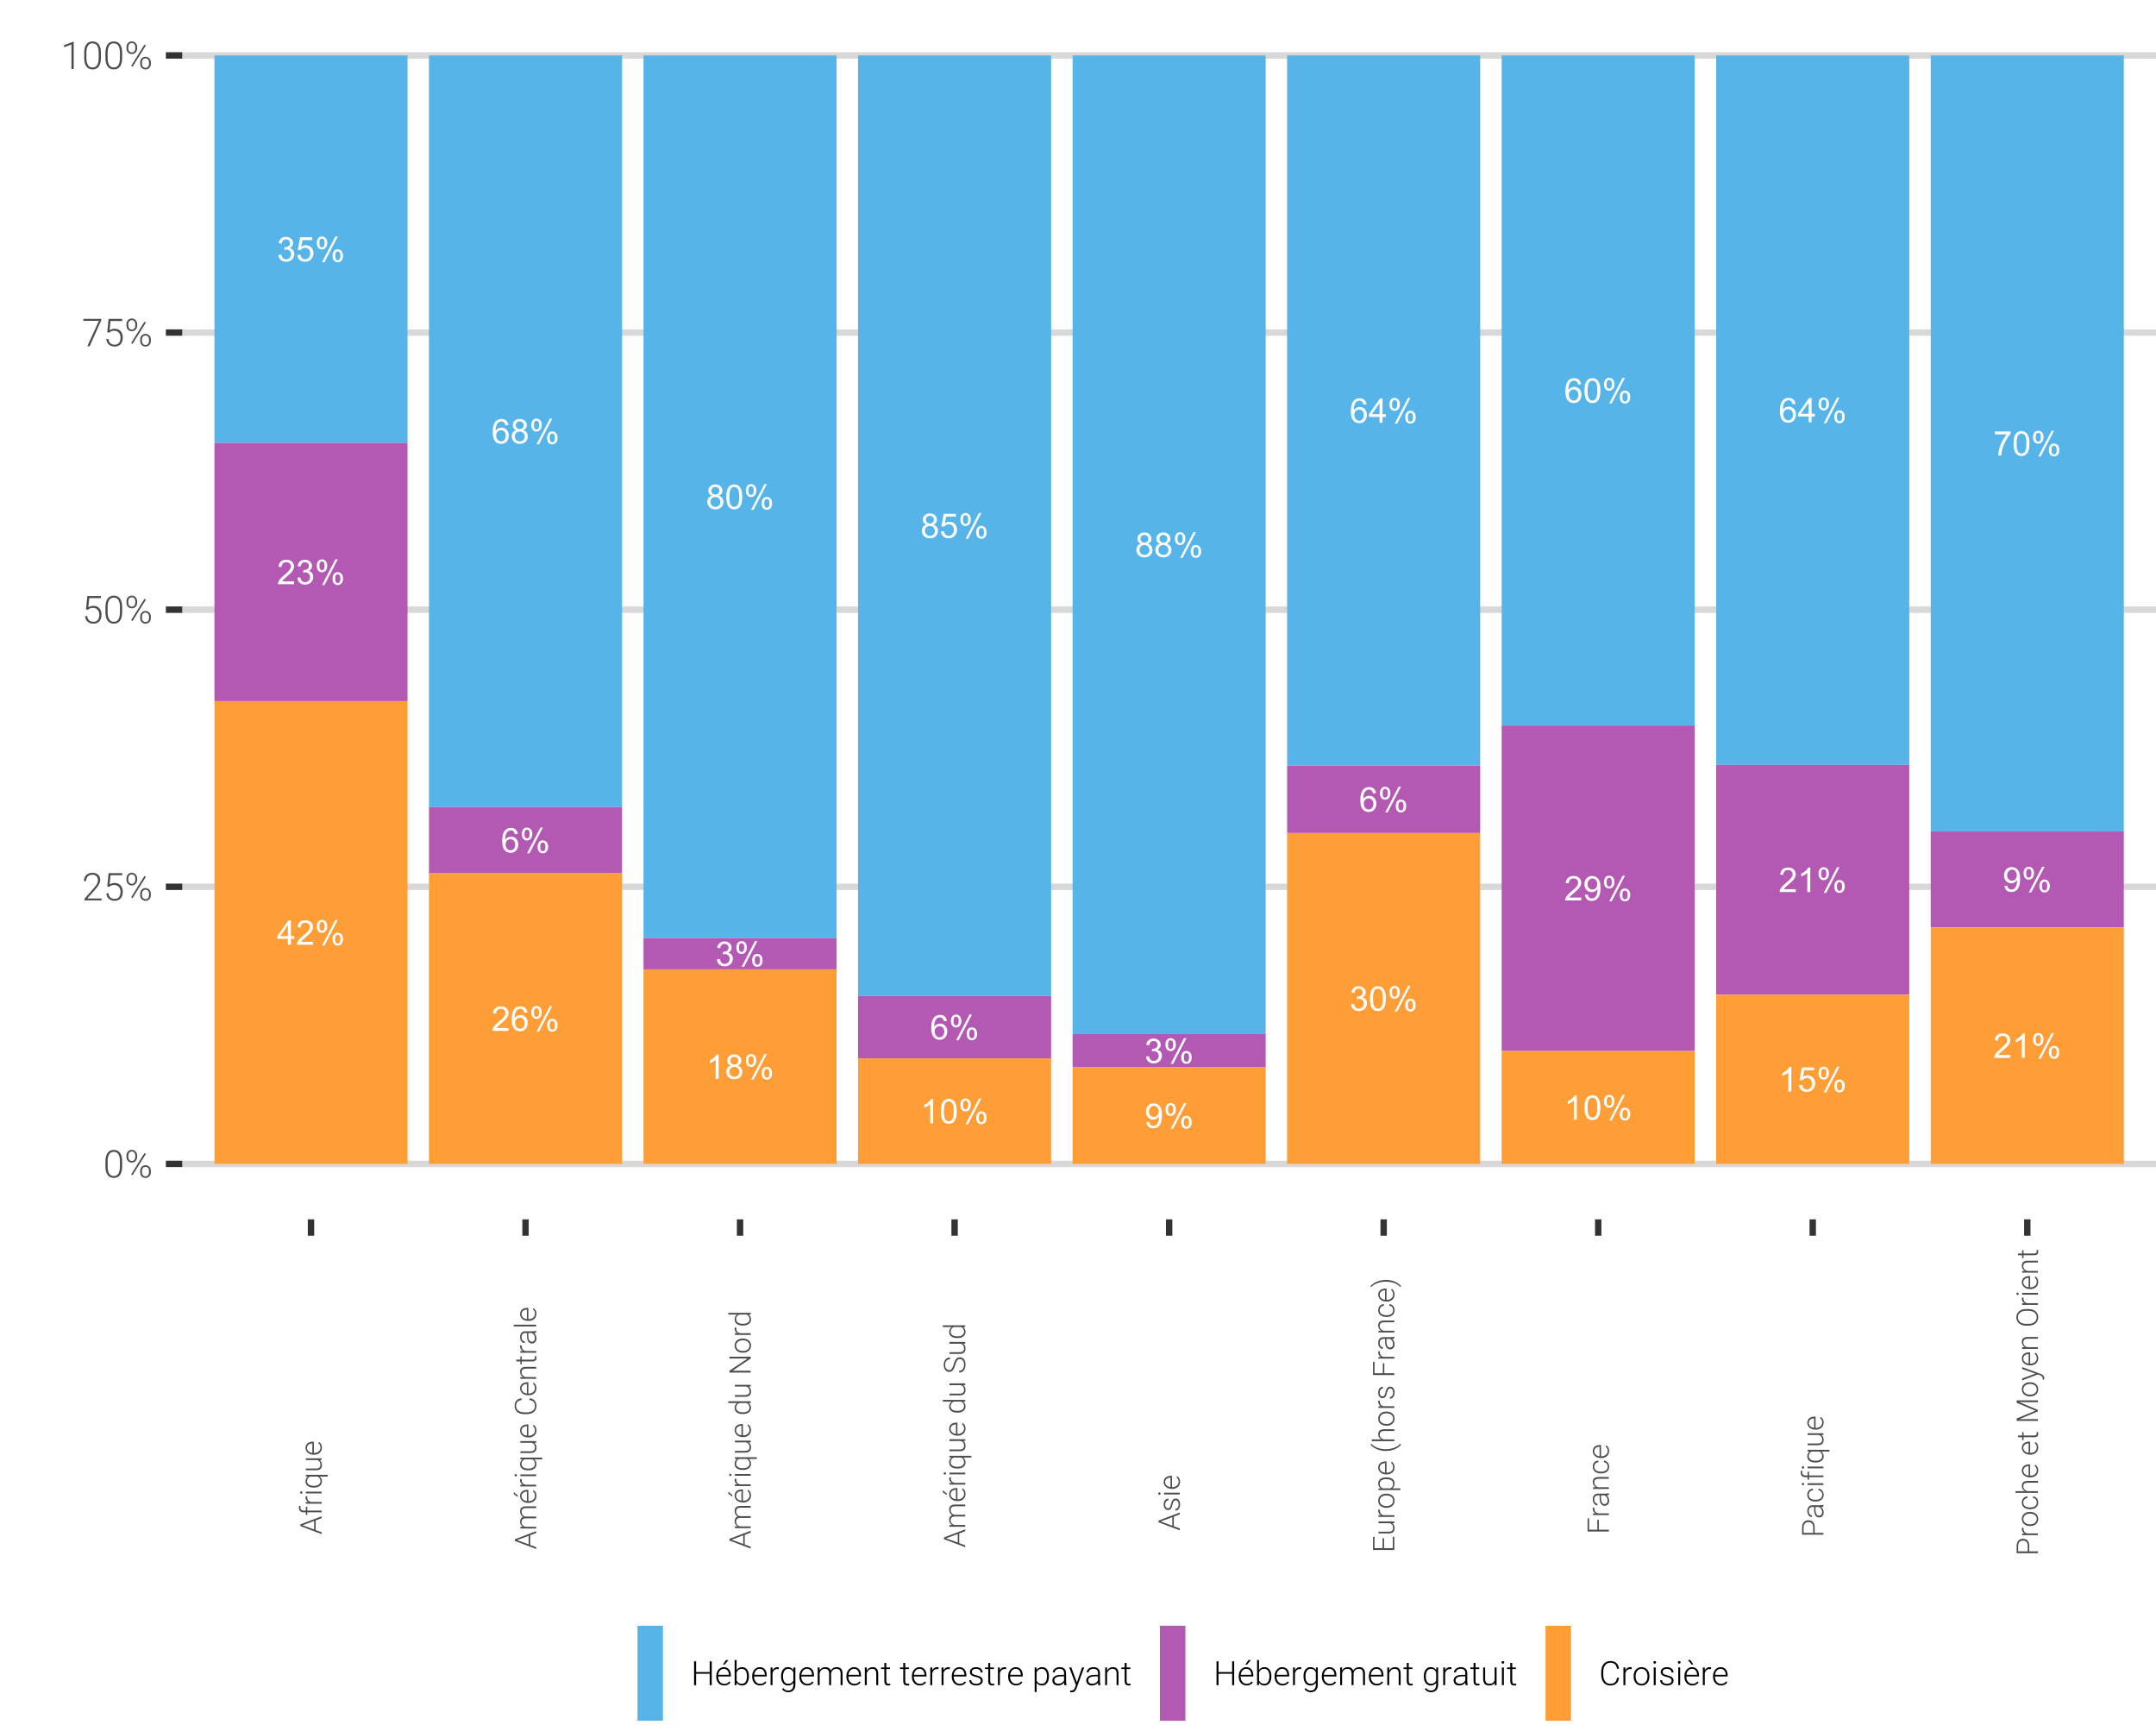 <?xml version="1.0" encoding="UTF-8"?>
<svg xmlns="http://www.w3.org/2000/svg" xmlns:xlink="http://www.w3.org/1999/xlink" viewBox="0 0 360 288" version="1.1">
<defs>
<g>
<symbol overflow="visible" id="glyph0-0">
<path style="stroke:none;" d="M 0.711 0 L 0.711 -3.555 L 3.555 -3.555 L 3.555 0 Z M 0.801 -0.09 L 3.469 -0.09 L 3.469 -3.469 L 0.801 -3.469 Z M 0.801 -0.09 "/>
</symbol>
<symbol overflow="visible" id="glyph0-1">
<path style="stroke:none;" d="M 0.238 -1.074 L 0.738 -1.141 C 0.793 -0.855 0.891 -0.652 1.031 -0.527 C 1.168 -0.402 1.336 -0.34 1.535 -0.34 C 1.77 -0.34 1.969 -0.422 2.133 -0.586 C 2.293 -0.75 2.371 -0.949 2.375 -1.191 C 2.371 -1.418 2.297 -1.609 2.148 -1.758 C 1.996 -1.906 1.805 -1.98 1.578 -1.984 C 1.48 -1.98 1.363 -1.961 1.227 -1.93 L 1.281 -2.367 C 1.312 -2.363 1.34 -2.359 1.363 -2.363 C 1.57 -2.359 1.762 -2.414 1.934 -2.527 C 2.105 -2.637 2.191 -2.809 2.191 -3.043 C 2.191 -3.223 2.129 -3.375 2.004 -3.496 C 1.879 -3.617 1.719 -3.68 1.527 -3.68 C 1.328 -3.68 1.164 -3.617 1.039 -3.496 C 0.906 -3.371 0.824 -3.188 0.789 -2.945 L 0.289 -3.035 C 0.344 -3.371 0.484 -3.629 0.703 -3.812 C 0.922 -3.996 1.191 -4.09 1.516 -4.09 C 1.734 -4.09 1.938 -4.039 2.129 -3.945 C 2.312 -3.848 2.457 -3.719 2.559 -3.555 C 2.656 -3.387 2.707 -3.211 2.707 -3.031 C 2.707 -2.852 2.656 -2.691 2.562 -2.551 C 2.465 -2.402 2.328 -2.289 2.145 -2.207 C 2.387 -2.148 2.574 -2.031 2.707 -1.859 C 2.84 -1.68 2.906 -1.461 2.906 -1.203 C 2.906 -0.844 2.773 -0.543 2.516 -0.297 C 2.254 -0.051 1.93 0.07 1.535 0.07 C 1.176 0.07 0.875 -0.035 0.641 -0.246 C 0.402 -0.457 0.27 -0.73 0.238 -1.074 Z M 0.238 -1.074 "/>
</symbol>
<symbol overflow="visible" id="glyph0-2">
<path style="stroke:none;" d="M 0.234 -1.066 L 0.762 -1.113 C 0.801 -0.855 0.891 -0.66 1.031 -0.531 C 1.172 -0.402 1.34 -0.34 1.543 -0.34 C 1.781 -0.34 1.988 -0.43 2.156 -0.613 C 2.32 -0.793 2.402 -1.035 2.406 -1.336 C 2.402 -1.621 2.32 -1.844 2.164 -2.012 C 2 -2.172 1.793 -2.254 1.535 -2.258 C 1.371 -2.254 1.223 -2.219 1.098 -2.148 C 0.965 -2.074 0.863 -1.98 0.793 -1.863 L 0.324 -1.926 L 0.719 -4.02 L 2.746 -4.02 L 2.746 -3.539 L 1.121 -3.539 L 0.898 -2.445 C 1.141 -2.609 1.398 -2.695 1.672 -2.699 C 2.023 -2.695 2.324 -2.57 2.57 -2.328 C 2.812 -2.078 2.934 -1.766 2.938 -1.383 C 2.934 -1.012 2.828 -0.691 2.613 -0.426 C 2.352 -0.094 1.992 0.07 1.543 0.07 C 1.168 0.07 0.867 -0.031 0.637 -0.242 C 0.398 -0.445 0.266 -0.723 0.234 -1.066 Z M 0.234 -1.066 "/>
</symbol>
<symbol overflow="visible" id="glyph0-3">
<path style="stroke:none;" d="M 0.332 -3.094 C 0.328 -3.383 0.402 -3.629 0.551 -3.836 C 0.695 -4.039 0.906 -4.141 1.188 -4.145 C 1.441 -4.141 1.652 -4.051 1.82 -3.867 C 1.988 -3.684 2.074 -3.414 2.074 -3.066 C 2.074 -2.715 1.988 -2.449 1.816 -2.266 C 1.645 -2.078 1.434 -1.984 1.191 -1.988 C 0.941 -1.984 0.738 -2.078 0.578 -2.262 C 0.41 -2.445 0.328 -2.723 0.332 -3.094 Z M 1.199 -3.797 C 1.074 -3.797 0.973 -3.742 0.891 -3.637 C 0.805 -3.527 0.762 -3.332 0.766 -3.047 C 0.762 -2.781 0.805 -2.594 0.891 -2.492 C 0.973 -2.383 1.074 -2.332 1.199 -2.336 C 1.324 -2.332 1.43 -2.387 1.512 -2.496 C 1.594 -2.602 1.633 -2.797 1.637 -3.086 C 1.633 -3.348 1.594 -3.531 1.512 -3.637 C 1.426 -3.742 1.32 -3.797 1.199 -3.797 Z M 1.203 0.148 L 3.43 -4.145 L 3.836 -4.145 L 1.617 0.148 Z M 2.965 -0.957 C 2.965 -1.246 3.035 -1.496 3.184 -1.699 C 3.324 -1.902 3.539 -2.004 3.824 -2.004 C 4.078 -2.004 4.289 -1.91 4.457 -1.73 C 4.625 -1.543 4.711 -1.277 4.711 -0.926 C 4.711 -0.582 4.625 -0.316 4.457 -0.129 C 4.285 0.055 4.074 0.145 3.824 0.148 C 3.578 0.145 3.375 0.059 3.211 -0.125 C 3.047 -0.305 2.965 -0.582 2.965 -0.957 Z M 3.836 -1.66 C 3.707 -1.656 3.602 -1.602 3.523 -1.496 C 3.438 -1.387 3.398 -1.191 3.402 -0.906 C 3.398 -0.645 3.441 -0.461 3.527 -0.355 C 3.609 -0.246 3.711 -0.191 3.836 -0.195 C 3.961 -0.191 4.066 -0.246 4.148 -0.355 C 4.23 -0.461 4.27 -0.656 4.273 -0.945 C 4.27 -1.203 4.23 -1.391 4.148 -1.5 C 4.062 -1.605 3.957 -1.656 3.836 -1.66 Z M 3.836 -1.66 "/>
</symbol>
<symbol overflow="visible" id="glyph0-4">
<path style="stroke:none;" d="M 2.832 -3.074 L 2.336 -3.035 C 2.285 -3.23 2.223 -3.371 2.145 -3.465 C 2.008 -3.605 1.84 -3.68 1.645 -3.68 C 1.484 -3.68 1.344 -3.633 1.227 -3.547 C 1.062 -3.43 0.938 -3.262 0.852 -3.043 C 0.758 -2.816 0.711 -2.504 0.711 -2.102 C 0.828 -2.281 0.977 -2.418 1.152 -2.508 C 1.324 -2.594 1.508 -2.637 1.699 -2.641 C 2.031 -2.637 2.312 -2.516 2.551 -2.273 C 2.781 -2.027 2.898 -1.711 2.902 -1.324 C 2.898 -1.066 2.844 -0.828 2.738 -0.609 C 2.625 -0.391 2.477 -0.223 2.285 -0.105 C 2.09 0.012 1.871 0.07 1.629 0.07 C 1.211 0.07 0.871 -0.082 0.609 -0.391 C 0.344 -0.695 0.211 -1.199 0.215 -1.906 C 0.211 -2.688 0.355 -3.262 0.648 -3.625 C 0.902 -3.934 1.246 -4.09 1.676 -4.09 C 1.996 -4.09 2.258 -4 2.461 -3.82 C 2.664 -3.641 2.785 -3.391 2.832 -3.074 Z M 0.789 -1.32 C 0.785 -1.145 0.82 -0.98 0.898 -0.824 C 0.969 -0.664 1.07 -0.543 1.203 -0.465 C 1.332 -0.379 1.473 -0.34 1.621 -0.34 C 1.828 -0.34 2.008 -0.422 2.164 -0.594 C 2.312 -0.762 2.391 -0.996 2.391 -1.293 C 2.391 -1.57 2.312 -1.793 2.164 -1.957 C 2.012 -2.117 1.824 -2.195 1.602 -2.199 C 1.371 -2.195 1.18 -2.117 1.023 -1.957 C 0.863 -1.793 0.785 -1.578 0.789 -1.32 Z M 0.789 -1.32 "/>
</symbol>
<symbol overflow="visible" id="glyph0-5">
<path style="stroke:none;" d="M 1.004 -2.207 C 0.793 -2.281 0.641 -2.391 0.543 -2.535 C 0.441 -2.672 0.391 -2.84 0.395 -3.039 C 0.391 -3.332 0.5 -3.582 0.715 -3.785 C 0.926 -3.988 1.207 -4.09 1.562 -4.09 C 1.918 -4.09 2.203 -3.984 2.422 -3.777 C 2.633 -3.57 2.742 -3.32 2.746 -3.027 C 2.742 -2.836 2.691 -2.672 2.598 -2.531 C 2.496 -2.391 2.348 -2.281 2.148 -2.207 C 2.395 -2.125 2.586 -1.992 2.719 -1.812 C 2.848 -1.629 2.91 -1.414 2.914 -1.164 C 2.91 -0.812 2.789 -0.52 2.543 -0.285 C 2.297 -0.047 1.973 0.07 1.574 0.07 C 1.168 0.07 0.844 -0.047 0.598 -0.285 C 0.352 -0.523 0.227 -0.82 0.23 -1.18 C 0.227 -1.438 0.293 -1.66 0.43 -1.844 C 0.562 -2.02 0.754 -2.141 1.004 -2.207 Z M 0.906 -3.055 C 0.902 -2.859 0.965 -2.703 1.09 -2.582 C 1.215 -2.461 1.375 -2.402 1.574 -2.402 C 1.766 -2.402 1.922 -2.461 2.047 -2.582 C 2.168 -2.703 2.23 -2.852 2.234 -3.027 C 2.23 -3.211 2.168 -3.367 2.043 -3.492 C 1.914 -3.617 1.758 -3.68 1.57 -3.68 C 1.379 -3.68 1.219 -3.617 1.094 -3.496 C 0.965 -3.371 0.902 -3.223 0.906 -3.055 Z M 0.746 -1.176 C 0.742 -1.031 0.777 -0.895 0.848 -0.762 C 0.914 -0.629 1.016 -0.523 1.148 -0.449 C 1.281 -0.375 1.422 -0.34 1.578 -0.34 C 1.812 -0.34 2.012 -0.414 2.168 -0.57 C 2.324 -0.723 2.402 -0.922 2.402 -1.16 C 2.402 -1.398 2.32 -1.594 2.16 -1.754 C 2 -1.91 1.801 -1.992 1.562 -1.992 C 1.324 -1.992 1.129 -1.914 0.977 -1.758 C 0.82 -1.602 0.742 -1.406 0.746 -1.176 Z M 0.746 -1.176 "/>
</symbol>
<symbol overflow="visible" id="glyph0-6">
<path style="stroke:none;" d="M 0.234 -2.008 C 0.234 -2.488 0.281 -2.875 0.383 -3.172 C 0.48 -3.461 0.629 -3.688 0.828 -3.852 C 1.02 -4.008 1.266 -4.09 1.562 -4.09 C 1.777 -4.09 1.969 -4.043 2.137 -3.957 C 2.301 -3.863 2.438 -3.738 2.547 -3.574 C 2.652 -3.41 2.738 -3.207 2.801 -2.969 C 2.859 -2.73 2.887 -2.41 2.891 -2.008 C 2.887 -1.527 2.84 -1.141 2.742 -0.852 C 2.645 -0.555 2.496 -0.328 2.305 -0.168 C 2.105 -0.008 1.859 0.07 1.562 0.07 C 1.168 0.07 0.859 -0.07 0.641 -0.352 C 0.367 -0.691 0.234 -1.242 0.234 -2.008 Z M 0.75 -2.008 C 0.75 -1.336 0.828 -0.891 0.984 -0.672 C 1.141 -0.449 1.332 -0.34 1.562 -0.34 C 1.793 -0.34 1.988 -0.449 2.145 -0.672 C 2.301 -0.895 2.379 -1.34 2.379 -2.008 C 2.379 -2.676 2.301 -3.121 2.145 -3.344 C 1.988 -3.562 1.793 -3.672 1.559 -3.676 C 1.328 -3.672 1.145 -3.574 1.008 -3.383 C 0.836 -3.133 0.75 -2.676 0.75 -2.008 Z M 0.75 -2.008 "/>
</symbol>
<symbol overflow="visible" id="glyph0-7">
<path style="stroke:none;" d="M 1.84 0 L 1.84 -0.977 L 0.07 -0.977 L 0.07 -1.434 L 1.93 -4.074 L 2.34 -4.074 L 2.34 -1.434 L 2.891 -1.434 L 2.891 -0.977 L 2.34 -0.977 L 2.34 0 Z M 1.84 -1.434 L 1.84 -3.27 L 0.562 -1.434 Z M 1.84 -1.434 "/>
</symbol>
<symbol overflow="visible" id="glyph0-8">
<path style="stroke:none;" d="M 0.27 -3.539 L 0.27 -4.02 L 2.906 -4.02 L 2.906 -3.633 C 2.645 -3.355 2.387 -2.988 2.133 -2.531 C 1.879 -2.07 1.68 -1.598 1.543 -1.121 C 1.441 -0.777 1.379 -0.406 1.352 0 L 0.84 0 C 0.84 -0.32 0.902 -0.707 1.027 -1.16 C 1.145 -1.613 1.316 -2.051 1.543 -2.473 C 1.766 -2.895 2.008 -3.25 2.266 -3.539 Z M 0.27 -3.539 "/>
</symbol>
<symbol overflow="visible" id="glyph0-9">
<path style="stroke:none;" d="M 2.863 -0.48 L 2.863 0 L 0.172 0 C 0.164 -0.117 0.184 -0.23 0.23 -0.348 C 0.293 -0.527 0.402 -0.707 0.559 -0.887 C 0.707 -1.062 0.926 -1.27 1.215 -1.508 C 1.652 -1.867 1.953 -2.156 2.109 -2.367 C 2.266 -2.578 2.344 -2.777 2.344 -2.969 C 2.344 -3.168 2.273 -3.336 2.133 -3.473 C 1.992 -3.605 1.805 -3.672 1.578 -3.676 C 1.336 -3.672 1.145 -3.602 1 -3.457 C 0.855 -3.312 0.781 -3.113 0.781 -2.859 L 0.266 -2.91 C 0.297 -3.293 0.43 -3.586 0.664 -3.789 C 0.891 -3.988 1.199 -4.09 1.59 -4.09 C 1.977 -4.09 2.285 -3.98 2.516 -3.766 C 2.742 -3.547 2.859 -3.277 2.859 -2.961 C 2.859 -2.793 2.824 -2.633 2.758 -2.477 C 2.691 -2.316 2.582 -2.152 2.426 -1.98 C 2.27 -1.805 2.012 -1.566 1.656 -1.266 C 1.355 -1.012 1.164 -0.84 1.078 -0.75 C 0.992 -0.66 0.922 -0.57 0.867 -0.48 Z M 2.863 -0.48 "/>
</symbol>
<symbol overflow="visible" id="glyph0-10">
<path style="stroke:none;" d="M 0.312 -0.941 L 0.793 -0.988 C 0.828 -0.758 0.906 -0.594 1.023 -0.492 C 1.137 -0.391 1.285 -0.34 1.469 -0.34 C 1.621 -0.34 1.754 -0.375 1.871 -0.445 C 1.984 -0.516 2.082 -0.609 2.156 -0.73 C 2.227 -0.844 2.285 -1.004 2.34 -1.207 C 2.387 -1.406 2.414 -1.609 2.418 -1.816 C 2.414 -1.84 2.414 -1.871 2.414 -1.918 C 2.312 -1.754 2.176 -1.625 2.004 -1.531 C 1.832 -1.43 1.645 -1.383 1.441 -1.383 C 1.105 -1.383 0.82 -1.504 0.586 -1.746 C 0.352 -1.988 0.234 -2.309 0.234 -2.715 C 0.234 -3.125 0.355 -3.457 0.602 -3.711 C 0.844 -3.961 1.148 -4.09 1.516 -4.09 C 1.777 -4.09 2.02 -4.016 2.242 -3.875 C 2.461 -3.73 2.629 -3.527 2.742 -3.266 C 2.855 -3 2.91 -2.621 2.914 -2.121 C 2.91 -1.598 2.855 -1.18 2.742 -0.875 C 2.629 -0.562 2.461 -0.328 2.238 -0.172 C 2.016 -0.008 1.754 0.07 1.457 0.07 C 1.133 0.07 0.871 -0.016 0.672 -0.195 C 0.469 -0.367 0.348 -0.617 0.312 -0.941 Z M 2.359 -2.738 C 2.355 -3.023 2.277 -3.254 2.129 -3.422 C 1.973 -3.59 1.789 -3.672 1.578 -3.676 C 1.352 -3.672 1.16 -3.582 0.996 -3.402 C 0.832 -3.219 0.75 -2.984 0.75 -2.699 C 0.75 -2.438 0.828 -2.227 0.984 -2.066 C 1.141 -1.902 1.332 -1.82 1.562 -1.824 C 1.793 -1.82 1.984 -1.902 2.133 -2.066 C 2.281 -2.227 2.355 -2.449 2.359 -2.738 Z M 2.359 -2.738 "/>
</symbol>
<symbol overflow="visible" id="glyph0-11">
<path style="stroke:none;" d="M 2.121 0 L 1.621 0 L 1.621 -3.188 C 1.496 -3.07 1.336 -2.953 1.145 -2.844 C 0.945 -2.727 0.773 -2.641 0.621 -2.586 L 0.621 -3.066 C 0.898 -3.195 1.141 -3.355 1.352 -3.543 C 1.559 -3.727 1.707 -3.91 1.797 -4.09 L 2.121 -4.09 Z M 2.121 0 "/>
</symbol>
<symbol overflow="visible" id="glyph1-0">
<path style="stroke:none;" d="M 2.523 0 L 0.312 0 L 0.312 -4.551 L 2.523 -4.551 Z M 2.355 -0.262 L 2.355 -4.285 L 1.5 -2.273 Z M 0.48 -4.246 L 0.48 -0.301 L 1.32 -2.273 Z M 0.605 -0.168 L 2.215 -0.168 L 1.41 -2.062 Z M 1.41 -2.488 L 2.215 -4.383 L 0.605 -4.383 Z M 1.41 -2.488 "/>
</symbol>
<symbol overflow="visible" id="glyph1-1">
<path style="stroke:none;" d="M 3.172 -1.898 C 3.168 -1.254 3.051 -0.766 2.816 -0.434 C 2.578 -0.105 2.23 0.059 1.777 0.062 C 1.324 0.059 0.98 -0.102 0.742 -0.426 C 0.5 -0.75 0.379 -1.227 0.375 -1.852 L 0.375 -2.664 C 0.375 -3.301 0.492 -3.785 0.73 -4.117 C 0.965 -4.445 1.312 -4.609 1.773 -4.613 C 2.219 -4.609 2.562 -4.453 2.801 -4.137 C 3.039 -3.816 3.16 -3.348 3.172 -2.73 Z M 2.797 -2.711 C 2.793 -3.23 2.711 -3.625 2.543 -3.891 C 2.371 -4.156 2.113 -4.289 1.773 -4.293 C 1.434 -4.289 1.18 -4.16 1.008 -3.902 C 0.836 -3.641 0.746 -3.254 0.746 -2.75 L 0.746 -1.855 C 0.742 -1.336 0.832 -0.938 1.008 -0.664 C 1.184 -0.387 1.438 -0.25 1.777 -0.254 C 2.105 -0.25 2.359 -0.387 2.535 -0.656 C 2.703 -0.922 2.789 -1.312 2.797 -1.836 Z M 2.797 -2.711 "/>
</symbol>
<symbol overflow="visible" id="glyph1-2">
<path style="stroke:none;" d="M 0.34 -3.676 C 0.34 -3.941 0.422 -4.168 0.59 -4.348 C 0.758 -4.527 0.973 -4.617 1.23 -4.617 C 1.488 -4.617 1.699 -4.527 1.867 -4.348 C 2.035 -4.168 2.121 -3.938 2.121 -3.656 L 2.121 -3.434 C 2.121 -3.168 2.035 -2.945 1.871 -2.766 C 1.703 -2.586 1.492 -2.496 1.238 -2.5 C 0.977 -2.496 0.762 -2.582 0.594 -2.762 C 0.422 -2.934 0.34 -3.168 0.34 -3.457 Z M 0.645 -3.438 C 0.645 -3.238 0.695 -3.078 0.805 -2.957 C 0.906 -2.828 1.051 -2.766 1.238 -2.77 C 1.41 -2.766 1.551 -2.828 1.66 -2.957 C 1.762 -3.082 1.816 -3.246 1.82 -3.449 L 1.82 -3.676 C 1.816 -3.867 1.762 -4.027 1.656 -4.156 C 1.543 -4.281 1.402 -4.348 1.23 -4.348 C 1.059 -4.348 0.918 -4.285 0.809 -4.16 C 0.699 -4.035 0.645 -3.867 0.645 -3.656 Z M 2.633 -1.117 C 2.629 -1.387 2.715 -1.609 2.883 -1.789 C 3.047 -1.961 3.258 -2.051 3.516 -2.055 C 3.773 -2.051 3.984 -1.961 4.156 -1.789 C 4.324 -1.609 4.41 -1.379 4.414 -1.094 L 4.414 -0.871 C 4.41 -0.598 4.328 -0.375 4.16 -0.199 C 3.992 -0.023 3.777 0.062 3.523 0.066 C 3.266 0.062 3.055 -0.02 2.887 -0.195 C 2.715 -0.367 2.629 -0.598 2.633 -0.887 Z M 2.93 -0.875 C 2.93 -0.672 2.98 -0.512 3.09 -0.391 C 3.195 -0.262 3.34 -0.199 3.523 -0.203 C 3.699 -0.199 3.844 -0.262 3.949 -0.391 C 4.055 -0.516 4.105 -0.684 4.109 -0.891 L 4.109 -1.117 C 4.105 -1.316 4.055 -1.477 3.949 -1.602 C 3.84 -1.719 3.695 -1.781 3.52 -1.785 C 3.344 -1.781 3.203 -1.719 3.094 -1.598 C 2.984 -1.473 2.93 -1.309 2.93 -1.105 Z M 1.355 -0.379 L 1.121 -0.527 L 3.344 -4.086 L 3.578 -3.934 Z M 1.355 -0.379 "/>
</symbol>
<symbol overflow="visible" id="glyph1-3">
<path style="stroke:none;" d="M 3.277 0 L 0.43 0 L 0.43 -0.289 L 1.988 -2.055 C 2.242 -2.352 2.422 -2.598 2.523 -2.793 C 2.621 -2.984 2.672 -3.172 2.676 -3.359 C 2.672 -3.641 2.586 -3.867 2.422 -4.039 C 2.25 -4.203 2.02 -4.289 1.727 -4.293 C 1.418 -4.289 1.168 -4.191 0.98 -4 C 0.789 -3.801 0.695 -3.547 0.699 -3.238 L 0.328 -3.238 C 0.328 -3.492 0.383 -3.727 0.5 -3.938 C 0.613 -4.148 0.781 -4.312 0.996 -4.434 C 1.207 -4.551 1.449 -4.609 1.727 -4.613 C 2.141 -4.609 2.465 -4.5 2.703 -4.285 C 2.934 -4.062 3.051 -3.766 3.055 -3.391 C 3.051 -3.176 2.984 -2.941 2.855 -2.691 C 2.719 -2.438 2.488 -2.125 2.156 -1.75 L 0.887 -0.316 L 3.277 -0.316 Z M 3.277 0 "/>
</symbol>
<symbol overflow="visible" id="glyph1-4">
<path style="stroke:none;" d="M 0.68 -2.332 L 0.902 -4.551 L 3.18 -4.551 L 3.18 -4.203 L 1.227 -4.203 L 1.066 -2.664 C 1.309 -2.828 1.594 -2.91 1.922 -2.914 C 2.332 -2.91 2.656 -2.777 2.902 -2.516 C 3.145 -2.246 3.27 -1.891 3.27 -1.449 C 3.27 -0.965 3.148 -0.594 2.91 -0.332 C 2.672 -0.07 2.34 0.059 1.91 0.062 C 1.512 0.059 1.188 -0.051 0.945 -0.27 C 0.695 -0.488 0.555 -0.797 0.523 -1.195 L 0.883 -1.195 C 0.918 -0.883 1.023 -0.648 1.199 -0.492 C 1.371 -0.332 1.609 -0.25 1.91 -0.254 C 2.234 -0.25 2.477 -0.355 2.645 -0.562 C 2.809 -0.766 2.895 -1.059 2.895 -1.445 C 2.895 -1.777 2.801 -2.047 2.613 -2.258 C 2.426 -2.465 2.172 -2.57 1.855 -2.574 C 1.676 -2.57 1.52 -2.551 1.391 -2.508 C 1.258 -2.461 1.121 -2.371 0.977 -2.246 Z M 0.68 -2.332 "/>
</symbol>
<symbol overflow="visible" id="glyph1-5">
<path style="stroke:none;" d="M 3.23 -4.336 L 1.289 0 L 0.898 0 L 2.828 -4.23 L 0.242 -4.23 L 0.242 -4.551 L 3.23 -4.551 Z M 3.23 -4.336 "/>
</symbol>
<symbol overflow="visible" id="glyph1-6">
<path style="stroke:none;" d="M 2.168 0 L 1.793 0 L 1.793 -4.102 L 0.555 -3.641 L 0.555 -3.992 L 2.105 -4.566 L 2.168 -4.566 Z M 2.168 0 "/>
</symbol>
<symbol overflow="visible" id="glyph2-0">
<path style="stroke:none;" d="M 0 -1.973 L 0 -0.242 L -3.555 -0.246 L -3.555 -1.973 Z M -0.203 -1.84 L -3.348 -1.84 L -1.777 -1.172 Z M -3.316 -0.375 L -0.234 -0.375 L -1.777 -1.031 Z M -0.133 -0.473 L -0.133 -1.73 L -1.609 -1.102 Z M -1.945 -1.102 L -3.422 -1.73 L -3.422 -0.473 Z M -1.945 -1.102 "/>
</symbol>
<symbol overflow="visible" id="glyph2-1">
<path style="stroke:none;" d="M -1 -2.367 L -1 -0.754 L 0 -0.387 L 0 -0.074 L -3.555 -1.418 L -3.555 -1.703 L 0 -3.051 L 0 -2.738 Z M -1.254 -0.848 L -1.254 -2.273 L -3.188 -1.559 Z M -1.254 -0.848 "/>
</symbol>
<symbol overflow="visible" id="glyph2-2">
<path style="stroke:none;" d="M 0 -0.59 L -2.402 -0.59 L -2.402 -0.152 L -2.641 -0.152 L -2.641 -0.59 L -2.961 -0.59 C -3.227 -0.586 -3.434 -0.656 -3.582 -0.797 C -3.723 -0.934 -3.797 -1.125 -3.801 -1.371 C -3.797 -1.48 -3.785 -1.582 -3.762 -1.684 L -3.52 -1.66 C -3.535 -1.574 -3.543 -1.488 -3.547 -1.395 C -3.543 -1.23 -3.492 -1.102 -3.395 -1.016 C -3.293 -0.922 -3.152 -0.879 -2.969 -0.883 L -2.641 -0.883 L -2.641 -1.516 L -2.402 -1.516 L -2.402 -0.883 L 0 -0.883 Z M 0 -0.59 "/>
</symbol>
<symbol overflow="visible" id="glyph2-3">
<path style="stroke:none;" d="M -2.391 -1.602 C -2.402 -1.535 -2.406 -1.469 -2.41 -1.402 C -2.406 -1.215 -2.355 -1.062 -2.258 -0.941 C -2.152 -0.812 -2.004 -0.723 -1.812 -0.672 L 0 -0.672 L 0 -0.383 L -2.641 -0.383 L -2.641 -0.668 L -2.223 -0.672 C -2.531 -0.824 -2.688 -1.074 -2.691 -1.418 C -2.688 -1.496 -2.68 -1.559 -2.66 -1.609 Z M -2.391 -1.602 "/>
</symbol>
<symbol overflow="visible" id="glyph2-4">
<path style="stroke:none;" d="M 0 -0.707 L 0 -0.414 L -2.641 -0.414 L -2.641 -0.707 Z M -3.406 -0.363 C -3.457 -0.363 -3.504 -0.379 -3.543 -0.418 C -3.578 -0.449 -3.598 -0.5 -3.602 -0.562 C -3.598 -0.625 -3.578 -0.672 -3.543 -0.711 C -3.504 -0.742 -3.457 -0.762 -3.402 -0.766 C -3.344 -0.762 -3.297 -0.742 -3.266 -0.711 C -3.227 -0.672 -3.211 -0.625 -3.211 -0.562 C -3.211 -0.5 -3.227 -0.449 -3.266 -0.418 C -3.297 -0.379 -3.344 -0.363 -3.406 -0.363 Z M -3.406 -0.363 "/>
</symbol>
<symbol overflow="visible" id="glyph2-5">
<path style="stroke:none;" d="M -1.344 -0.266 C -1.754 -0.262 -2.082 -0.355 -2.328 -0.539 C -2.566 -0.719 -2.688 -0.969 -2.691 -1.289 C -2.688 -1.645 -2.551 -1.914 -2.281 -2.102 L -2.641 -2.117 L -2.641 -2.391 L 1.016 -2.391 L 1.016 -2.098 L -0.328 -2.098 C -0.078 -1.902 0.047 -1.629 0.051 -1.285 C 0.047 -0.973 -0.074 -0.727 -0.316 -0.543 C -0.559 -0.355 -0.887 -0.262 -1.305 -0.266 Z M -1.293 -0.559 C -0.949 -0.555 -0.68 -0.625 -0.488 -0.766 C -0.293 -0.902 -0.199 -1.094 -0.199 -1.336 C -0.199 -1.688 -0.348 -1.941 -0.652 -2.098 L -1.949 -2.098 C -2.102 -2.023 -2.223 -1.922 -2.312 -1.793 C -2.395 -1.66 -2.438 -1.508 -2.441 -1.344 C -2.438 -1.094 -2.34 -0.902 -2.148 -0.766 C -1.953 -0.625 -1.668 -0.555 -1.293 -0.559 Z M -1.293 -0.559 "/>
</symbol>
<symbol overflow="visible" id="glyph2-6">
<path style="stroke:none;" d="M -0.336 -2.078 C -0.078 -1.902 0.047 -1.621 0.051 -1.238 C 0.047 -0.953 -0.031 -0.738 -0.195 -0.594 C -0.355 -0.445 -0.598 -0.371 -0.922 -0.371 L -2.641 -0.371 L -2.641 -0.66 L -0.961 -0.66 C -0.453 -0.656 -0.199 -0.859 -0.203 -1.273 C -0.199 -1.691 -0.375 -1.961 -0.73 -2.074 L -2.641 -2.074 L -2.641 -2.367 L 0 -2.367 L 0 -2.086 Z M -0.336 -2.078 "/>
</symbol>
<symbol overflow="visible" id="glyph2-7">
<path style="stroke:none;" d="M 0.051 -1.402 C 0.047 -1.176 -0.004 -0.973 -0.113 -0.793 C -0.223 -0.609 -0.379 -0.469 -0.578 -0.371 C -0.773 -0.266 -0.996 -0.215 -1.246 -0.219 L -1.352 -0.219 C -1.602 -0.215 -1.828 -0.266 -2.035 -0.367 C -2.234 -0.465 -2.395 -0.602 -2.516 -0.777 C -2.629 -0.953 -2.688 -1.145 -2.691 -1.352 C -2.688 -1.668 -2.578 -1.922 -2.363 -2.113 C -2.141 -2.297 -1.844 -2.391 -1.465 -2.395 L -1.301 -2.395 L -1.301 -0.512 L -1.246 -0.512 C -0.945 -0.508 -0.695 -0.594 -0.496 -0.766 C -0.297 -0.934 -0.199 -1.148 -0.199 -1.414 C -0.199 -1.566 -0.227 -1.707 -0.281 -1.828 C -0.336 -1.945 -0.426 -2.055 -0.555 -2.156 L -0.418 -2.34 C -0.105 -2.121 0.047 -1.809 0.051 -1.402 Z M -2.441 -1.352 C -2.438 -1.129 -2.355 -0.941 -2.199 -0.793 C -2.035 -0.641 -1.82 -0.551 -1.551 -0.52 L -1.551 -2.105 L -1.582 -2.105 C -1.832 -2.094 -2.035 -2.023 -2.199 -1.887 C -2.355 -1.75 -2.438 -1.57 -2.441 -1.352 Z M -2.441 -1.352 "/>
</symbol>
<symbol overflow="visible" id="glyph2-8">
<path style="stroke:none;" d="M -2.641 -0.648 L -2.211 -0.656 C -2.367 -0.754 -2.488 -0.875 -2.57 -1.023 C -2.648 -1.168 -2.688 -1.332 -2.691 -1.512 C -2.688 -1.926 -2.52 -2.188 -2.18 -2.305 C -2.344 -2.395 -2.469 -2.523 -2.559 -2.684 C -2.645 -2.84 -2.688 -3.012 -2.691 -3.207 C -2.688 -3.77 -2.379 -4.059 -1.762 -4.07 L 0 -4.07 L 0 -3.781 L -1.742 -3.781 C -1.973 -3.773 -2.148 -3.723 -2.266 -3.625 C -2.379 -3.523 -2.438 -3.359 -2.438 -3.137 C -2.43 -2.922 -2.359 -2.746 -2.23 -2.602 C -2.098 -2.457 -1.938 -2.375 -1.746 -2.363 L 0 -2.363 L 0 -2.07 L -1.762 -2.07 C -1.984 -2.062 -2.152 -2.012 -2.27 -1.91 C -2.379 -1.805 -2.438 -1.641 -2.438 -1.426 C -2.438 -1.238 -2.383 -1.082 -2.277 -0.949 C -2.172 -0.816 -2.016 -0.719 -1.812 -0.66 L 0 -0.66 L 0 -0.367 L -2.641 -0.367 Z M -2.641 -0.648 "/>
</symbol>
<symbol overflow="visible" id="glyph2-9">
<path style="stroke:none;" d="M 0.051 -1.402 C 0.047 -1.176 -0.004 -0.973 -0.113 -0.793 C -0.223 -0.609 -0.379 -0.469 -0.578 -0.371 C -0.773 -0.266 -0.996 -0.215 -1.246 -0.219 L -1.352 -0.219 C -1.602 -0.215 -1.828 -0.266 -2.035 -0.367 C -2.234 -0.465 -2.395 -0.602 -2.516 -0.777 C -2.629 -0.953 -2.688 -1.145 -2.691 -1.352 C -2.688 -1.668 -2.578 -1.922 -2.363 -2.113 C -2.141 -2.297 -1.844 -2.391 -1.465 -2.395 L -1.301 -2.395 L -1.301 -0.512 L -1.246 -0.512 C -0.945 -0.508 -0.695 -0.594 -0.496 -0.766 C -0.297 -0.934 -0.199 -1.148 -0.199 -1.414 C -0.199 -1.566 -0.227 -1.707 -0.281 -1.828 C -0.336 -1.945 -0.426 -2.055 -0.555 -2.156 L -0.418 -2.34 C -0.105 -2.121 0.047 -1.809 0.051 -1.402 Z M -2.441 -1.352 C -2.438 -1.129 -2.355 -0.941 -2.199 -0.793 C -2.035 -0.641 -1.82 -0.551 -1.551 -0.52 L -1.551 -2.105 L -1.582 -2.105 C -1.832 -2.094 -2.035 -2.023 -2.199 -1.887 C -2.355 -1.75 -2.438 -1.57 -2.441 -1.352 Z M -3.75 -1.676 L -3.75 -2.027 L -3.066 -1.465 L -3.066 -1.207 Z M -3.75 -1.676 "/>
</symbol>
<symbol overflow="visible" id="glyph2-10">
<path style="stroke:none;" d=""/>
</symbol>
<symbol overflow="visible" id="glyph2-11">
<path style="stroke:none;" d="M -1.109 -2.965 C -0.73 -2.926 -0.445 -2.789 -0.246 -2.562 C -0.051 -2.332 0.047 -2.031 0.051 -1.656 C 0.047 -1.391 -0.016 -1.156 -0.148 -0.957 C -0.277 -0.754 -0.465 -0.598 -0.707 -0.488 C -0.945 -0.375 -1.223 -0.32 -1.539 -0.32 L -2 -0.32 C -2.312 -0.316 -2.594 -0.371 -2.84 -0.484 C -3.082 -0.594 -3.27 -0.754 -3.402 -0.961 C -3.531 -1.168 -3.598 -1.406 -3.602 -1.68 C -3.598 -2.059 -3.496 -2.359 -3.293 -2.582 C -3.09 -2.801 -2.805 -2.93 -2.445 -2.965 L -2.445 -2.664 C -3.047 -2.586 -3.352 -2.258 -3.352 -1.68 C -3.352 -1.355 -3.23 -1.098 -2.988 -0.906 C -2.746 -0.715 -2.41 -0.621 -1.988 -0.621 L -1.555 -0.621 C -1.141 -0.621 -0.812 -0.711 -0.57 -0.898 C -0.32 -1.082 -0.199 -1.336 -0.203 -1.656 C -0.199 -1.969 -0.273 -2.207 -0.43 -2.367 C -0.578 -2.527 -0.805 -2.625 -1.109 -2.664 Z M -1.109 -2.965 "/>
</symbol>
<symbol overflow="visible" id="glyph2-12">
<path style="stroke:none;" d="M -2.641 -0.66 L -2.191 -0.668 C -2.352 -0.766 -2.473 -0.887 -2.562 -1.039 C -2.645 -1.184 -2.688 -1.348 -2.691 -1.531 C -2.688 -1.812 -2.609 -2.023 -2.449 -2.164 C -2.289 -2.297 -2.051 -2.367 -1.734 -2.375 L 0 -2.375 L 0 -2.082 L -1.734 -2.082 C -1.969 -2.074 -2.145 -2.023 -2.262 -1.93 C -2.379 -1.828 -2.438 -1.672 -2.438 -1.461 C -2.438 -1.273 -2.379 -1.113 -2.266 -0.98 C -2.152 -0.84 -2 -0.738 -1.809 -0.672 L 0 -0.672 L 0 -0.383 L -2.641 -0.383 Z M -2.641 -0.66 "/>
</symbol>
<symbol overflow="visible" id="glyph2-13">
<path style="stroke:none;" d="M -3.316 -0.836 L -2.641 -0.836 L -2.641 -1.383 L -2.402 -1.383 L -2.402 -0.836 L -0.641 -0.836 C -0.492 -0.832 -0.383 -0.859 -0.312 -0.914 C -0.234 -0.965 -0.199 -1.051 -0.203 -1.18 C -0.199 -1.227 -0.207 -1.305 -0.23 -1.414 L 0.008 -1.43 C 0.031 -1.352 0.047 -1.246 0.051 -1.117 C 0.047 -0.914 -0.008 -0.77 -0.125 -0.68 C -0.238 -0.586 -0.41 -0.539 -0.641 -0.543 L -2.402 -0.543 L -2.402 -0.055 L -2.641 -0.055 L -2.641 -0.543 L -3.316 -0.543 Z M -3.316 -0.836 "/>
</symbol>
<symbol overflow="visible" id="glyph2-14">
<path style="stroke:none;" d="M 0 -2.047 C -0.082 -2.016 -0.203 -2 -0.367 -1.992 C -0.23 -1.891 -0.129 -1.758 -0.059 -1.602 C 0.012 -1.438 0.047 -1.27 0.051 -1.098 C 0.047 -0.84 -0.02 -0.637 -0.16 -0.48 C -0.301 -0.324 -0.48 -0.246 -0.699 -0.246 C -0.953 -0.246 -1.156 -0.352 -1.309 -0.566 C -1.457 -0.777 -1.535 -1.074 -1.535 -1.461 L -1.535 -1.988 L -1.836 -1.988 C -2.02 -1.984 -2.168 -1.926 -2.281 -1.812 C -2.387 -1.695 -2.441 -1.527 -2.445 -1.305 C -2.441 -1.098 -2.391 -0.93 -2.289 -0.801 C -2.184 -0.664 -2.059 -0.598 -1.91 -0.602 L -1.914 -0.309 C -2.121 -0.305 -2.305 -0.402 -2.461 -0.602 C -2.613 -0.793 -2.688 -1.031 -2.691 -1.32 C -2.688 -1.609 -2.613 -1.844 -2.469 -2.016 C -2.32 -2.188 -2.117 -2.273 -1.852 -2.281 L -0.602 -2.281 C -0.344 -2.277 -0.152 -2.305 -0.027 -2.359 L 0 -2.359 Z M -0.211 -1.129 C -0.211 -1.32 -0.258 -1.496 -0.352 -1.652 C -0.445 -1.805 -0.57 -1.914 -0.73 -1.988 L -1.312 -1.988 L -1.312 -1.469 C -1.305 -1.176 -1.25 -0.949 -1.148 -0.785 C -1.047 -0.621 -0.906 -0.539 -0.727 -0.539 C -0.578 -0.539 -0.453 -0.594 -0.355 -0.703 C -0.258 -0.812 -0.211 -0.953 -0.211 -1.129 Z M -0.211 -1.129 "/>
</symbol>
<symbol overflow="visible" id="glyph2-15">
<path style="stroke:none;" d="M 0 -0.707 L 0 -0.414 L -3.75 -0.414 L -3.75 -0.707 Z M 0 -0.707 "/>
</symbol>
<symbol overflow="visible" id="glyph2-16">
<path style="stroke:none;" d="M -1.344 -0.266 C -1.75 -0.262 -2.078 -0.355 -2.324 -0.539 C -2.566 -0.719 -2.688 -0.965 -2.691 -1.285 C -2.688 -1.637 -2.547 -1.91 -2.27 -2.102 L -3.75 -2.102 L -3.75 -2.391 L 0 -2.391 L 0 -2.117 L -0.352 -2.105 C -0.086 -1.914 0.047 -1.641 0.051 -1.281 C 0.047 -0.973 -0.074 -0.727 -0.316 -0.543 C -0.562 -0.355 -0.895 -0.262 -1.312 -0.266 Z M -1.293 -0.559 C -0.953 -0.555 -0.688 -0.625 -0.496 -0.762 C -0.297 -0.895 -0.199 -1.082 -0.203 -1.332 C -0.199 -1.688 -0.359 -1.945 -0.68 -2.102 L -1.922 -2.102 C -2.266 -1.945 -2.438 -1.691 -2.438 -1.34 C -2.438 -1.09 -2.34 -0.898 -2.148 -0.762 C -1.953 -0.625 -1.668 -0.555 -1.293 -0.559 Z M -1.293 -0.559 "/>
</symbol>
<symbol overflow="visible" id="glyph2-17">
<path style="stroke:none;" d="M 0 -3.094 L 0 -2.797 L -3.043 -0.754 L 0 -0.75 L 0 -0.449 L -3.555 -0.449 L -3.555 -0.754 L -0.512 -2.797 L -3.555 -2.797 L -3.555 -3.094 Z M 0 -3.094 "/>
</symbol>
<symbol overflow="visible" id="glyph2-18">
<path style="stroke:none;" d="M -1.359 -0.219 C -1.613 -0.215 -1.84 -0.266 -2.047 -0.367 C -2.246 -0.465 -2.406 -0.605 -2.52 -0.785 C -2.633 -0.965 -2.688 -1.168 -2.691 -1.398 C -2.688 -1.746 -2.566 -2.031 -2.32 -2.25 C -2.07 -2.469 -1.742 -2.578 -1.34 -2.578 L -1.277 -2.578 C -1.02 -2.578 -0.789 -2.527 -0.586 -2.43 C -0.383 -2.328 -0.223 -2.188 -0.113 -2.012 C -0.004 -1.832 0.047 -1.629 0.051 -1.402 C 0.047 -1.047 -0.074 -0.762 -0.32 -0.547 C -0.566 -0.324 -0.895 -0.215 -1.301 -0.219 Z M -1.281 -0.512 C -0.961 -0.508 -0.699 -0.59 -0.5 -0.758 C -0.297 -0.918 -0.199 -1.133 -0.199 -1.402 C -0.199 -1.66 -0.297 -1.875 -0.5 -2.043 C -0.699 -2.203 -0.969 -2.285 -1.305 -2.289 L -1.359 -2.289 C -1.562 -2.285 -1.746 -2.246 -1.914 -2.176 C -2.078 -2.098 -2.207 -1.992 -2.301 -1.859 C -2.391 -1.719 -2.438 -1.566 -2.441 -1.398 C -2.438 -1.137 -2.336 -0.922 -2.133 -0.758 C -1.93 -0.59 -1.66 -0.508 -1.332 -0.512 Z M -1.281 -0.512 "/>
</symbol>
<symbol overflow="visible" id="glyph2-19">
<path style="stroke:none;" d="M -0.875 -2.461 C -1.066 -2.461 -1.223 -2.391 -1.34 -2.254 C -1.453 -2.113 -1.562 -1.859 -1.668 -1.492 C -1.77 -1.121 -1.883 -0.852 -2.008 -0.688 C -2.176 -0.445 -2.402 -0.328 -2.688 -0.328 C -2.957 -0.328 -3.176 -0.438 -3.348 -0.664 C -3.512 -0.883 -3.598 -1.168 -3.602 -1.52 C -3.598 -1.754 -3.551 -1.965 -3.465 -2.152 C -3.371 -2.336 -3.246 -2.48 -3.086 -2.586 C -2.922 -2.688 -2.742 -2.742 -2.543 -2.742 L -2.543 -2.438 C -2.785 -2.438 -2.98 -2.352 -3.129 -2.188 C -3.277 -2.02 -3.352 -1.797 -3.352 -1.52 C -3.352 -1.246 -3.289 -1.031 -3.168 -0.871 C -3.043 -0.707 -2.883 -0.625 -2.691 -0.629 C -2.508 -0.625 -2.363 -0.699 -2.25 -0.848 C -2.133 -0.992 -2.031 -1.223 -1.945 -1.543 C -1.859 -1.859 -1.77 -2.102 -1.676 -2.27 C -1.582 -2.43 -1.469 -2.555 -1.34 -2.641 C -1.207 -2.723 -1.055 -2.766 -0.879 -2.766 C -0.598 -2.766 -0.371 -2.652 -0.203 -2.43 C -0.035 -2.203 0.047 -1.906 0.051 -1.543 C 0.047 -1.289 0.004 -1.059 -0.082 -0.852 C -0.172 -0.641 -0.297 -0.484 -0.461 -0.375 C -0.621 -0.266 -0.805 -0.211 -1.016 -0.215 L -1.016 -0.516 C -0.762 -0.516 -0.566 -0.609 -0.422 -0.797 C -0.273 -0.984 -0.199 -1.23 -0.203 -1.543 C -0.199 -1.816 -0.262 -2.039 -0.387 -2.207 C -0.508 -2.375 -0.668 -2.461 -0.875 -2.461 Z M -0.875 -2.461 "/>
</symbol>
<symbol overflow="visible" id="glyph2-20">
<path style="stroke:none;" d="M -0.672 -1.961 C -0.812 -1.957 -0.93 -1.898 -1.02 -1.785 C -1.105 -1.668 -1.172 -1.492 -1.227 -1.262 C -1.273 -1.023 -1.332 -0.844 -1.395 -0.715 C -1.457 -0.586 -1.535 -0.488 -1.633 -0.43 C -1.723 -0.363 -1.836 -0.332 -1.969 -0.336 C -2.176 -0.332 -2.348 -0.418 -2.484 -0.594 C -2.621 -0.766 -2.688 -0.992 -2.691 -1.266 C -2.688 -1.559 -2.617 -1.793 -2.473 -1.973 C -2.324 -2.148 -2.133 -2.238 -1.902 -2.242 L -1.902 -1.949 C -2.055 -1.945 -2.184 -1.879 -2.285 -1.754 C -2.387 -1.621 -2.438 -1.461 -2.441 -1.266 C -2.438 -1.07 -2.395 -0.914 -2.312 -0.801 C -2.223 -0.684 -2.113 -0.625 -1.98 -0.629 C -1.848 -0.625 -1.742 -0.676 -1.672 -0.773 C -1.598 -0.867 -1.531 -1.043 -1.473 -1.301 C -1.41 -1.559 -1.348 -1.75 -1.281 -1.879 C -1.211 -2.004 -1.129 -2.098 -1.035 -2.164 C -0.938 -2.223 -0.82 -2.254 -0.688 -2.258 C -0.461 -2.254 -0.281 -2.164 -0.148 -1.984 C -0.016 -1.801 0.047 -1.566 0.051 -1.281 C 0.047 -0.973 -0.023 -0.723 -0.172 -0.531 C -0.32 -0.34 -0.512 -0.246 -0.738 -0.246 L -0.738 -0.539 C -0.566 -0.547 -0.434 -0.617 -0.34 -0.754 C -0.246 -0.883 -0.199 -1.059 -0.199 -1.281 C -0.199 -1.48 -0.242 -1.645 -0.332 -1.773 C -0.418 -1.895 -0.531 -1.957 -0.672 -1.961 Z M -0.672 -1.961 "/>
</symbol>
<symbol overflow="visible" id="glyph2-21">
<path style="stroke:none;" d="M -1.703 -2.414 L -1.703 -0.75 L -0.254 -0.75 L -0.254 -2.66 L 0 -2.66 L 0 -0.449 L -3.555 -0.449 L -3.555 -2.648 L -3.301 -2.648 L -3.301 -0.75 L -1.957 -0.75 L -1.957 -2.414 Z M -1.703 -2.414 "/>
</symbol>
<symbol overflow="visible" id="glyph2-22">
<path style="stroke:none;" d="M -1.293 -2.504 C -0.879 -2.5 -0.551 -2.41 -0.312 -2.23 C -0.07 -2.047 0.047 -1.805 0.051 -1.5 C 0.047 -1.137 -0.078 -0.859 -0.332 -0.668 L 1.016 -0.668 L 1.016 -0.379 L -2.641 -0.379 L -2.641 -0.648 L -2.27 -0.664 C -2.547 -0.852 -2.688 -1.129 -2.691 -1.492 C -2.688 -1.805 -2.57 -2.051 -2.332 -2.234 C -2.09 -2.41 -1.758 -2.5 -1.336 -2.504 Z M -1.344 -2.211 C -1.68 -2.207 -1.949 -2.141 -2.145 -2.004 C -2.34 -1.863 -2.438 -1.668 -2.438 -1.426 C -2.438 -1.242 -2.395 -1.09 -2.309 -0.965 C -2.223 -0.836 -2.094 -0.738 -1.93 -0.668 L -0.664 -0.668 C -0.508 -0.738 -0.395 -0.836 -0.316 -0.969 C -0.238 -1.094 -0.199 -1.25 -0.199 -1.43 C -0.199 -1.676 -0.297 -1.867 -0.492 -2.004 C -0.688 -2.141 -0.969 -2.207 -1.344 -2.211 Z M -1.344 -2.211 "/>
</symbol>
<symbol overflow="visible" id="glyph2-23">
<path style="stroke:none;" d="M -1.438 -0.344 C -1.789 -0.34 -2.133 -0.387 -2.469 -0.48 C -2.801 -0.57 -3.109 -0.703 -3.387 -0.879 C -3.664 -1.055 -3.863 -1.242 -3.984 -1.445 L -3.785 -1.516 C -3.707 -1.406 -3.594 -1.301 -3.453 -1.195 C -3.305 -1.09 -3.133 -0.996 -2.93 -0.914 C -2.727 -0.828 -2.496 -0.758 -2.246 -0.711 C -1.992 -0.656 -1.711 -0.633 -1.395 -0.637 C -1.051 -0.633 -0.723 -0.672 -0.41 -0.75 C -0.098 -0.828 0.176 -0.934 0.418 -1.07 C 0.652 -1.203 0.836 -1.352 0.961 -1.516 L 1.148 -1.445 C 1.023 -1.238 0.82 -1.047 0.547 -0.871 C 0.266 -0.695 -0.035 -0.562 -0.363 -0.477 C -0.691 -0.383 -1.047 -0.34 -1.438 -0.344 Z M -1.438 -0.344 "/>
</symbol>
<symbol overflow="visible" id="glyph2-24">
<path style="stroke:none;" d="M -2.195 -0.672 C -2.348 -0.766 -2.469 -0.887 -2.559 -1.039 C -2.645 -1.188 -2.688 -1.352 -2.691 -1.531 C -2.688 -1.812 -2.609 -2.023 -2.449 -2.164 C -2.289 -2.297 -2.051 -2.367 -1.734 -2.375 L 0 -2.375 L 0 -2.082 L -1.734 -2.082 C -1.969 -2.074 -2.145 -2.023 -2.262 -1.93 C -2.379 -1.828 -2.438 -1.672 -2.438 -1.461 C -2.438 -1.273 -2.379 -1.113 -2.266 -0.98 C -2.152 -0.84 -2 -0.738 -1.809 -0.672 L 0 -0.672 L 0 -0.383 L -3.75 -0.383 L -3.75 -0.672 Z M -2.195 -0.672 "/>
</symbol>
<symbol overflow="visible" id="glyph2-25">
<path style="stroke:none;" d="M -1.664 -2.406 L -1.664 -0.75 L 0 -0.75 L 0 -0.449 L -3.555 -0.449 L -3.555 -2.652 L -3.301 -2.652 L -3.301 -0.75 L -1.918 -0.75 L -1.918 -2.406 Z M -1.664 -2.406 "/>
</symbol>
<symbol overflow="visible" id="glyph2-26">
<path style="stroke:none;" d="M -0.199 -1.359 C -0.199 -1.562 -0.254 -1.73 -0.371 -1.867 C -0.48 -2.004 -0.629 -2.078 -0.816 -2.094 L -0.816 -2.375 C -0.652 -2.359 -0.508 -2.309 -0.375 -2.219 C -0.242 -2.125 -0.137 -2.004 -0.062 -1.852 C 0.012 -1.695 0.047 -1.531 0.051 -1.359 C 0.047 -1.008 -0.07 -0.73 -0.309 -0.531 C -0.547 -0.328 -0.871 -0.227 -1.285 -0.23 L -1.371 -0.23 C -1.629 -0.227 -1.859 -0.273 -2.062 -0.367 C -2.262 -0.457 -2.414 -0.586 -2.527 -0.758 C -2.633 -0.922 -2.688 -1.121 -2.691 -1.355 C -2.688 -1.641 -2.602 -1.879 -2.43 -2.07 C -2.254 -2.254 -2.027 -2.355 -1.75 -2.375 L -1.75 -2.094 C -1.957 -2.078 -2.125 -2.004 -2.25 -1.867 C -2.375 -1.73 -2.438 -1.559 -2.441 -1.355 C -2.438 -1.09 -2.344 -0.887 -2.156 -0.742 C -1.965 -0.594 -1.695 -0.52 -1.355 -0.523 L -1.27 -0.523 C -0.93 -0.52 -0.668 -0.594 -0.48 -0.742 C -0.293 -0.887 -0.199 -1.094 -0.199 -1.359 Z M -0.199 -1.359 "/>
</symbol>
<symbol overflow="visible" id="glyph2-27">
<path style="stroke:none;" d="M -1.398 -1.254 C -1.039 -1.254 -0.695 -1.207 -0.363 -1.121 C -0.035 -1.027 0.266 -0.898 0.543 -0.727 C 0.816 -0.551 1.02 -0.359 1.148 -0.152 L 0.961 -0.082 C 0.844 -0.238 0.664 -0.383 0.43 -0.523 C 0.188 -0.656 -0.086 -0.766 -0.406 -0.844 C -0.719 -0.922 -1.066 -0.961 -1.441 -0.961 C -1.777 -0.961 -2.102 -0.922 -2.418 -0.844 C -2.727 -0.766 -3.008 -0.656 -3.258 -0.52 C -3.504 -0.383 -3.684 -0.238 -3.797 -0.082 L -3.984 -0.152 C -3.859 -0.355 -3.656 -0.543 -3.383 -0.719 C -3.105 -0.891 -2.801 -1.023 -2.469 -1.117 C -2.129 -1.207 -1.773 -1.254 -1.398 -1.254 Z M -1.398 -1.254 "/>
</symbol>
<symbol overflow="visible" id="glyph2-28">
<path style="stroke:none;" d="M -1.449 -0.75 L 0 -0.75 L 0 -0.449 L -3.555 -0.449 L -3.555 -1.66 C -3.551 -2.027 -3.457 -2.32 -3.27 -2.535 C -3.082 -2.746 -2.82 -2.852 -2.492 -2.855 C -2.156 -2.852 -1.898 -2.75 -1.719 -2.547 C -1.535 -2.34 -1.445 -2.043 -1.449 -1.652 Z M -1.703 -0.75 L -1.703 -1.66 C -1.699 -1.949 -1.77 -2.172 -1.91 -2.324 C -2.047 -2.477 -2.238 -2.555 -2.488 -2.555 C -2.734 -2.555 -2.93 -2.477 -3.078 -2.328 C -3.219 -2.172 -3.293 -1.957 -3.301 -1.68 L -3.301 -0.75 Z M -1.703 -0.75 "/>
</symbol>
<symbol overflow="visible" id="glyph2-29">
<path style="stroke:none;" d="M -3.555 -0.848 L -0.418 -2.156 L -3.555 -3.473 L -3.555 -3.875 L 0 -3.875 L 0 -3.574 L -1.547 -3.574 L -3.133 -3.598 L 0 -2.273 L 0 -2.043 L -3.121 -0.727 L -1.559 -0.75 L 0 -0.75 L 0 -0.449 L -3.555 -0.449 Z M -3.555 -0.848 "/>
</symbol>
<symbol overflow="visible" id="glyph2-30">
<path style="stroke:none;" d="M -0.418 -1.219 L -2.641 -1.988 L -2.641 -2.305 L 0.449 -1.176 L 0.586 -1.117 C 0.906 -0.973 1.066 -0.75 1.066 -0.445 C 1.066 -0.375 1.055 -0.301 1.031 -0.223 L 0.789 -0.219 L 0.805 -0.371 C 0.801 -0.512 0.766 -0.629 0.699 -0.719 C 0.625 -0.805 0.504 -0.879 0.336 -0.945 L -0.023 -1.074 L -2.641 -0.078 L -2.641 -0.398 Z M -0.418 -1.219 "/>
</symbol>
<symbol overflow="visible" id="glyph2-31">
<path style="stroke:none;" d="M -1.586 -3.078 C -1.254 -3.074 -0.965 -3.02 -0.723 -2.906 C -0.473 -2.793 -0.281 -2.629 -0.148 -2.422 C -0.016 -2.207 0.047 -1.965 0.051 -1.695 C 0.047 -1.273 -0.098 -0.938 -0.395 -0.688 C -0.691 -0.43 -1.094 -0.305 -1.598 -0.305 L -1.965 -0.305 C -2.285 -0.305 -2.574 -0.359 -2.824 -0.477 C -3.074 -0.586 -3.266 -0.75 -3.398 -0.965 C -3.531 -1.172 -3.598 -1.414 -3.602 -1.691 C -3.598 -1.961 -3.531 -2.203 -3.402 -2.414 C -3.27 -2.621 -3.082 -2.781 -2.844 -2.898 C -2.602 -3.012 -2.324 -3.07 -2.008 -3.078 Z M -1.969 -2.777 C -2.398 -2.777 -2.734 -2.68 -2.977 -2.484 C -3.219 -2.289 -3.34 -2.023 -3.34 -1.691 C -3.34 -1.359 -3.215 -1.094 -2.973 -0.898 C -2.727 -0.699 -2.391 -0.602 -1.957 -0.605 L -1.586 -0.605 C -1.16 -0.602 -0.824 -0.699 -0.582 -0.898 C -0.332 -1.09 -0.211 -1.355 -0.211 -1.695 C -0.211 -2.031 -0.332 -2.297 -0.574 -2.488 C -0.816 -2.68 -1.156 -2.777 -1.594 -2.777 Z M -1.969 -2.777 "/>
</symbol>
<symbol overflow="visible" id="glyph3-0">
<path style="stroke:none;" d="M 2.211 0 L 0.273 0 L 0.273 -3.98 L 2.211 -3.98 Z M 2.062 -0.23 L 2.062 -3.75 L 1.312 -1.992 Z M 0.422 -3.715 L 0.422 -0.262 L 1.152 -1.992 Z M 0.531 -0.148 L 1.938 -0.148 L 1.234 -1.805 Z M 1.234 -2.176 L 1.938 -3.832 L 0.531 -3.832 Z M 1.234 -2.176 "/>
</symbol>
<symbol overflow="visible" id="glyph3-1">
<path style="stroke:none;" d="M 3.453 0 L 3.113 0 L 3.113 -1.91 L 0.84 -1.91 L 0.84 0 L 0.504 0 L 0.504 -3.98 L 0.84 -3.98 L 0.84 -2.191 L 3.113 -2.191 L 3.113 -3.98 L 3.453 -3.98 Z M 3.453 0 "/>
</symbol>
<symbol overflow="visible" id="glyph3-2">
<path style="stroke:none;" d="M 1.57 0.055 C 1.32 0.051 1.094 -0.008 0.891 -0.129 C 0.688 -0.254 0.527 -0.426 0.414 -0.648 C 0.301 -0.867 0.246 -1.117 0.246 -1.395 L 0.246 -1.512 C 0.246 -1.793 0.301 -2.047 0.41 -2.277 C 0.52 -2.504 0.672 -2.684 0.871 -2.816 C 1.066 -2.945 1.281 -3.012 1.512 -3.012 C 1.871 -3.012 2.156 -2.887 2.367 -2.645 C 2.578 -2.395 2.684 -2.062 2.684 -1.641 L 2.684 -1.457 L 0.57 -1.457 L 0.57 -1.395 C 0.566 -1.059 0.664 -0.777 0.859 -0.555 C 1.051 -0.332 1.293 -0.223 1.586 -0.223 C 1.758 -0.223 1.91 -0.254 2.047 -0.316 C 2.18 -0.379 2.305 -0.48 2.414 -0.625 L 2.621 -0.469 C 2.375 -0.121 2.027 0.051 1.57 0.055 Z M 1.512 -2.734 C 1.266 -2.73 1.059 -2.641 0.891 -2.461 C 0.719 -2.281 0.613 -2.039 0.582 -1.734 L 2.355 -1.734 L 2.355 -1.773 C 2.348 -2.055 2.266 -2.285 2.113 -2.465 C 1.957 -2.641 1.758 -2.73 1.512 -2.734 Z M 1.875 -4.199 L 2.273 -4.199 L 1.641 -3.434 L 1.352 -3.438 Z M 1.875 -4.199 "/>
</symbol>
<symbol overflow="visible" id="glyph3-3">
<path style="stroke:none;" d="M 2.809 -1.449 C 2.805 -0.984 2.703 -0.621 2.5 -0.352 C 2.293 -0.082 2.02 0.051 1.68 0.055 C 1.266 0.051 0.953 -0.098 0.742 -0.406 L 0.73 0 L 0.422 0 L 0.422 -4.199 L 0.75 -4.199 L 0.75 -2.531 C 0.957 -2.852 1.262 -3.012 1.672 -3.012 C 2.02 -3.012 2.297 -2.875 2.504 -2.609 C 2.703 -2.34 2.805 -1.973 2.809 -1.5 Z M 2.48 -1.508 C 2.477 -1.895 2.402 -2.195 2.254 -2.41 C 2.102 -2.621 1.887 -2.73 1.613 -2.73 C 1.398 -2.73 1.223 -2.676 1.078 -2.574 C 0.93 -2.469 0.82 -2.32 0.75 -2.121 L 0.75 -0.789 C 0.914 -0.414 1.203 -0.227 1.617 -0.23 C 1.887 -0.227 2.098 -0.336 2.25 -0.551 C 2.402 -0.762 2.477 -1.078 2.48 -1.508 Z M 2.48 -1.508 "/>
</symbol>
<symbol overflow="visible" id="glyph3-4">
<path style="stroke:none;" d="M 1.57 0.055 C 1.32 0.051 1.094 -0.008 0.891 -0.129 C 0.688 -0.254 0.527 -0.426 0.414 -0.648 C 0.301 -0.867 0.246 -1.117 0.246 -1.395 L 0.246 -1.512 C 0.246 -1.793 0.301 -2.047 0.41 -2.277 C 0.52 -2.504 0.672 -2.684 0.871 -2.816 C 1.066 -2.945 1.281 -3.012 1.512 -3.012 C 1.871 -3.012 2.156 -2.887 2.367 -2.645 C 2.578 -2.395 2.684 -2.062 2.684 -1.641 L 2.684 -1.457 L 0.57 -1.457 L 0.57 -1.395 C 0.566 -1.059 0.664 -0.777 0.859 -0.555 C 1.051 -0.332 1.293 -0.223 1.586 -0.223 C 1.758 -0.223 1.91 -0.254 2.047 -0.316 C 2.18 -0.379 2.305 -0.48 2.414 -0.625 L 2.621 -0.469 C 2.375 -0.121 2.027 0.051 1.57 0.055 Z M 1.512 -2.734 C 1.266 -2.73 1.059 -2.641 0.891 -2.461 C 0.719 -2.281 0.613 -2.039 0.582 -1.734 L 2.355 -1.734 L 2.355 -1.773 C 2.348 -2.055 2.266 -2.285 2.113 -2.465 C 1.957 -2.641 1.758 -2.73 1.512 -2.734 Z M 1.512 -2.734 "/>
</symbol>
<symbol overflow="visible" id="glyph3-5">
<path style="stroke:none;" d="M 1.793 -2.68 C 1.723 -2.688 1.648 -2.695 1.57 -2.699 C 1.367 -2.695 1.195 -2.637 1.055 -2.527 C 0.914 -2.41 0.812 -2.246 0.75 -2.031 L 0.75 0 L 0.426 0 L 0.426 -2.957 L 0.746 -2.957 L 0.75 -2.488 C 0.922 -2.836 1.199 -3.012 1.586 -3.012 C 1.676 -3.012 1.746 -3 1.801 -2.977 Z M 1.793 -2.68 "/>
</symbol>
<symbol overflow="visible" id="glyph3-6">
<path style="stroke:none;" d="M 0.297 -1.508 C 0.293 -1.969 0.395 -2.336 0.602 -2.605 C 0.805 -2.875 1.082 -3.012 1.438 -3.012 C 1.836 -3.012 2.145 -2.852 2.355 -2.531 L 2.375 -2.957 L 2.68 -2.957 L 2.68 -0.059 C 2.676 0.32 2.57 0.621 2.359 0.844 C 2.145 1.066 1.855 1.176 1.492 1.18 C 1.285 1.176 1.09 1.129 0.902 1.039 C 0.715 0.945 0.566 0.824 0.461 0.672 L 0.645 0.477 C 0.875 0.758 1.148 0.902 1.473 0.902 C 1.742 0.902 1.957 0.82 2.109 0.66 C 2.262 0.496 2.34 0.273 2.348 -0.012 L 2.348 -0.383 C 2.137 -0.09 1.832 0.051 1.434 0.055 C 1.086 0.051 0.809 -0.082 0.605 -0.355 C 0.395 -0.625 0.293 -0.992 0.297 -1.461 Z M 0.625 -1.449 C 0.621 -1.066 0.695 -0.77 0.852 -0.555 C 1 -0.336 1.215 -0.227 1.492 -0.23 C 1.895 -0.227 2.18 -0.406 2.348 -0.77 L 2.348 -2.148 C 2.27 -2.332 2.16 -2.477 2.016 -2.578 C 1.871 -2.68 1.699 -2.73 1.5 -2.73 C 1.223 -2.73 1.008 -2.621 0.855 -2.406 C 0.699 -2.188 0.621 -1.867 0.625 -1.449 Z M 0.625 -1.449 "/>
</symbol>
<symbol overflow="visible" id="glyph3-7">
<path style="stroke:none;" d="M 0.727 -2.957 L 0.734 -2.477 C 0.84 -2.652 0.977 -2.785 1.145 -2.879 C 1.305 -2.965 1.488 -3.012 1.691 -3.012 C 2.156 -3.012 2.453 -2.82 2.582 -2.438 C 2.684 -2.621 2.824 -2.762 3.004 -2.863 C 3.18 -2.961 3.375 -3.012 3.59 -3.012 C 4.223 -3.012 4.547 -2.664 4.562 -1.973 L 4.562 0 L 4.234 0 L 4.234 -1.949 C 4.23 -2.211 4.172 -2.406 4.062 -2.539 C 3.945 -2.664 3.762 -2.73 3.512 -2.73 C 3.273 -2.723 3.078 -2.645 2.918 -2.5 C 2.754 -2.348 2.664 -2.168 2.648 -1.957 L 2.648 0 L 2.32 0 L 2.32 -1.973 C 2.316 -2.227 2.254 -2.418 2.141 -2.543 C 2.02 -2.668 1.84 -2.73 1.598 -2.73 C 1.391 -2.73 1.215 -2.668 1.066 -2.551 C 0.918 -2.43 0.809 -2.258 0.738 -2.027 L 0.738 0 L 0.41 0 L 0.41 -2.957 Z M 0.727 -2.957 "/>
</symbol>
<symbol overflow="visible" id="glyph3-8">
<path style="stroke:none;" d="M 0.738 -2.957 L 0.75 -2.453 C 0.859 -2.633 0.996 -2.77 1.164 -2.867 C 1.328 -2.961 1.512 -3.012 1.715 -3.012 C 2.031 -3.012 2.266 -2.922 2.422 -2.742 C 2.574 -2.562 2.652 -2.293 2.656 -1.941 L 2.656 0 L 2.332 0 L 2.332 -1.945 C 2.328 -2.207 2.27 -2.402 2.164 -2.535 C 2.051 -2.664 1.875 -2.73 1.637 -2.73 C 1.43 -2.73 1.25 -2.664 1.098 -2.539 C 0.938 -2.406 0.824 -2.238 0.75 -2.027 L 0.75 0 L 0.426 0 L 0.426 -2.957 Z M 0.738 -2.957 "/>
</symbol>
<symbol overflow="visible" id="glyph3-9">
<path style="stroke:none;" d="M 0.934 -3.715 L 0.934 -2.957 L 1.547 -2.957 L 1.547 -2.691 L 0.934 -2.691 L 0.934 -0.719 C 0.93 -0.551 0.961 -0.426 1.023 -0.348 C 1.082 -0.266 1.18 -0.227 1.32 -0.23 C 1.371 -0.227 1.461 -0.238 1.586 -0.258 L 1.602 0.008 C 1.512 0.035 1.395 0.051 1.25 0.055 C 1.023 0.051 0.859 -0.012 0.758 -0.141 C 0.652 -0.27 0.602 -0.461 0.605 -0.715 L 0.605 -2.691 L 0.062 -2.691 L 0.062 -2.957 L 0.605 -2.957 L 0.605 -3.715 Z M 0.934 -3.715 "/>
</symbol>
<symbol overflow="visible" id="glyph3-10">
<path style="stroke:none;" d=""/>
</symbol>
<symbol overflow="visible" id="glyph3-11">
<path style="stroke:none;" d="M 2.199 -0.75 C 2.195 -0.914 2.133 -1.043 2.004 -1.141 C 1.871 -1.238 1.672 -1.316 1.414 -1.371 C 1.148 -1.426 0.945 -1.488 0.801 -1.562 C 0.656 -1.633 0.551 -1.723 0.48 -1.828 C 0.41 -1.93 0.375 -2.055 0.375 -2.207 C 0.375 -2.438 0.473 -2.629 0.668 -2.781 C 0.863 -2.934 1.113 -3.012 1.418 -3.012 C 1.746 -3.012 2.008 -2.93 2.211 -2.766 C 2.406 -2.602 2.508 -2.387 2.512 -2.129 L 2.184 -2.129 C 2.18 -2.301 2.105 -2.445 1.965 -2.562 C 1.816 -2.672 1.637 -2.73 1.418 -2.734 C 1.199 -2.73 1.023 -2.684 0.898 -2.59 C 0.766 -2.492 0.703 -2.367 0.703 -2.219 C 0.703 -2.066 0.754 -1.953 0.863 -1.875 C 0.969 -1.793 1.168 -1.719 1.457 -1.652 C 1.742 -1.582 1.957 -1.508 2.105 -1.434 C 2.246 -1.355 2.352 -1.262 2.422 -1.156 C 2.488 -1.047 2.523 -0.918 2.527 -0.77 C 2.523 -0.516 2.422 -0.316 2.223 -0.168 C 2.02 -0.02 1.758 0.051 1.438 0.055 C 1.086 0.051 0.809 -0.027 0.598 -0.195 C 0.383 -0.359 0.273 -0.57 0.277 -0.828 L 0.605 -0.828 C 0.613 -0.633 0.695 -0.484 0.848 -0.383 C 0.992 -0.273 1.188 -0.223 1.438 -0.223 C 1.66 -0.223 1.844 -0.27 1.988 -0.371 C 2.125 -0.469 2.195 -0.598 2.199 -0.75 Z M 2.199 -0.75 "/>
</symbol>
<symbol overflow="visible" id="glyph3-12">
<path style="stroke:none;" d="M 2.805 -1.449 C 2.801 -0.984 2.699 -0.621 2.496 -0.352 C 2.293 -0.082 2.02 0.051 1.68 0.055 C 1.27 0.051 0.961 -0.086 0.75 -0.371 L 0.75 1.137 L 0.422 1.137 L 0.422 -2.957 L 0.727 -2.957 L 0.742 -2.539 C 0.953 -2.852 1.262 -3.012 1.672 -3.012 C 2.023 -3.012 2.301 -2.875 2.504 -2.609 C 2.699 -2.34 2.801 -1.969 2.805 -1.496 Z M 2.477 -1.508 C 2.473 -1.883 2.395 -2.184 2.242 -2.402 C 2.086 -2.621 1.871 -2.73 1.598 -2.73 C 1.395 -2.73 1.223 -2.68 1.078 -2.582 C 0.934 -2.484 0.824 -2.344 0.75 -2.164 L 0.75 -0.742 C 0.828 -0.57 0.938 -0.441 1.086 -0.355 C 1.227 -0.266 1.398 -0.223 1.602 -0.223 C 1.875 -0.223 2.09 -0.332 2.246 -0.551 C 2.395 -0.77 2.473 -1.086 2.477 -1.508 Z M 2.477 -1.508 "/>
</symbol>
<symbol overflow="visible" id="glyph3-13">
<path style="stroke:none;" d="M 2.293 0 C 2.258 -0.094 2.238 -0.23 2.23 -0.414 C 2.113 -0.262 1.969 -0.145 1.793 -0.066 C 1.613 0.016 1.422 0.051 1.227 0.055 C 0.938 0.051 0.707 -0.023 0.535 -0.184 C 0.355 -0.34 0.27 -0.543 0.273 -0.785 C 0.27 -1.074 0.391 -1.301 0.633 -1.469 C 0.871 -1.633 1.203 -1.715 1.637 -1.719 L 2.227 -1.719 L 2.227 -2.055 C 2.227 -2.266 2.16 -2.434 2.031 -2.555 C 1.898 -2.676 1.707 -2.734 1.461 -2.738 C 1.23 -2.734 1.043 -2.676 0.895 -2.562 C 0.742 -2.441 0.668 -2.301 0.672 -2.141 L 0.344 -2.145 C 0.34 -2.379 0.449 -2.582 0.672 -2.754 C 0.887 -2.926 1.156 -3.012 1.48 -3.012 C 1.805 -3.012 2.062 -2.93 2.258 -2.766 C 2.445 -2.602 2.547 -2.371 2.555 -2.074 L 2.555 -0.676 C 2.555 -0.387 2.582 -0.172 2.645 -0.031 L 2.645 0 Z M 1.266 -0.234 C 1.484 -0.234 1.68 -0.285 1.852 -0.391 C 2.023 -0.496 2.148 -0.637 2.227 -0.816 L 2.227 -1.469 L 1.645 -1.469 C 1.312 -1.461 1.055 -1.402 0.875 -1.289 C 0.688 -1.172 0.598 -1.012 0.602 -0.812 C 0.598 -0.645 0.66 -0.508 0.785 -0.398 C 0.906 -0.289 1.066 -0.234 1.266 -0.234 Z M 1.266 -0.234 "/>
</symbol>
<symbol overflow="visible" id="glyph3-14">
<path style="stroke:none;" d="M 1.363 -0.469 L 2.227 -2.957 L 2.582 -2.957 L 1.316 0.504 L 1.254 0.656 C 1.09 1.016 0.836 1.195 0.5 1.195 C 0.418 1.195 0.336 1.18 0.25 1.156 L 0.246 0.887 L 0.414 0.902 C 0.574 0.902 0.703 0.859 0.805 0.781 C 0.898 0.699 0.984 0.566 1.059 0.375 L 1.203 -0.023 L 0.086 -2.957 L 0.445 -2.957 Z M 1.363 -0.469 "/>
</symbol>
<symbol overflow="visible" id="glyph3-15">
<path style="stroke:none;" d="M 2.328 -0.375 C 2.129 -0.09 1.816 0.051 1.387 0.055 C 1.07 0.051 0.832 -0.035 0.668 -0.219 C 0.504 -0.398 0.418 -0.672 0.414 -1.035 L 0.414 -2.957 L 0.742 -2.957 L 0.742 -1.074 C 0.738 -0.508 0.965 -0.227 1.426 -0.23 C 1.895 -0.227 2.195 -0.422 2.324 -0.816 L 2.324 -2.957 L 2.652 -2.957 L 2.652 0 L 2.336 0 Z M 2.328 -0.375 "/>
</symbol>
<symbol overflow="visible" id="glyph3-16">
<path style="stroke:none;" d="M 0.793 0 L 0.465 0 L 0.465 -2.957 L 0.793 -2.957 Z M 0.406 -3.812 C 0.402 -3.871 0.422 -3.922 0.465 -3.969 C 0.504 -4.008 0.559 -4.031 0.629 -4.031 C 0.695 -4.031 0.754 -4.008 0.797 -3.969 C 0.836 -3.922 0.855 -3.871 0.859 -3.812 C 0.855 -3.75 0.836 -3.699 0.797 -3.656 C 0.754 -3.613 0.695 -3.59 0.629 -3.594 C 0.559 -3.59 0.504 -3.613 0.465 -3.656 C 0.422 -3.699 0.402 -3.75 0.406 -3.812 Z M 0.406 -3.812 "/>
</symbol>
<symbol overflow="visible" id="glyph3-17">
<path style="stroke:none;" d="M 3.32 -1.242 C 3.273 -0.82 3.125 -0.496 2.871 -0.277 C 2.617 -0.055 2.277 0.051 1.855 0.055 C 1.559 0.051 1.297 -0.02 1.074 -0.164 C 0.844 -0.312 0.668 -0.52 0.547 -0.793 C 0.418 -1.059 0.355 -1.371 0.359 -1.723 L 0.359 -2.238 C 0.355 -2.59 0.418 -2.902 0.543 -3.18 C 0.664 -3.449 0.844 -3.66 1.078 -3.812 C 1.309 -3.957 1.574 -4.031 1.883 -4.035 C 2.305 -4.031 2.641 -3.918 2.891 -3.691 C 3.133 -3.461 3.277 -3.141 3.32 -2.738 L 2.984 -2.738 C 2.898 -3.41 2.531 -3.75 1.883 -3.75 C 1.516 -3.75 1.227 -3.613 1.016 -3.344 C 0.797 -3.074 0.691 -2.703 0.695 -2.227 L 0.695 -1.738 C 0.691 -1.277 0.797 -0.91 1.008 -0.641 C 1.219 -0.363 1.5 -0.227 1.855 -0.23 C 2.203 -0.227 2.469 -0.312 2.652 -0.48 C 2.828 -0.648 2.938 -0.902 2.984 -1.242 Z M 3.32 -1.242 "/>
</symbol>
<symbol overflow="visible" id="glyph3-18">
<path style="stroke:none;" d="M 0.246 -1.523 C 0.246 -1.805 0.301 -2.059 0.41 -2.289 C 0.52 -2.516 0.676 -2.691 0.879 -2.82 C 1.078 -2.945 1.305 -3.012 1.562 -3.012 C 1.957 -3.012 2.277 -2.871 2.52 -2.598 C 2.762 -2.316 2.883 -1.953 2.887 -1.5 L 2.887 -1.434 C 2.883 -1.145 2.828 -0.887 2.719 -0.66 C 2.609 -0.43 2.453 -0.254 2.254 -0.129 C 2.051 -0.008 1.824 0.051 1.57 0.055 C 1.176 0.051 0.855 -0.082 0.613 -0.359 C 0.367 -0.633 0.246 -1 0.246 -1.457 Z M 0.574 -1.434 C 0.574 -1.078 0.664 -0.789 0.848 -0.562 C 1.031 -0.336 1.273 -0.223 1.57 -0.223 C 1.863 -0.223 2.102 -0.336 2.285 -0.562 C 2.469 -0.789 2.559 -1.086 2.562 -1.461 L 2.562 -1.523 C 2.559 -1.75 2.52 -1.957 2.438 -2.145 C 2.352 -2.332 2.23 -2.477 2.082 -2.578 C 1.926 -2.68 1.754 -2.73 1.562 -2.734 C 1.27 -2.73 1.031 -2.617 0.848 -2.391 C 0.664 -2.16 0.574 -1.859 0.574 -1.492 Z M 0.574 -1.434 "/>
</symbol>
<symbol overflow="visible" id="glyph3-19">
<path style="stroke:none;" d="M 1.57 0.055 C 1.32 0.051 1.094 -0.008 0.891 -0.129 C 0.688 -0.254 0.527 -0.426 0.414 -0.648 C 0.301 -0.867 0.246 -1.117 0.246 -1.395 L 0.246 -1.512 C 0.246 -1.793 0.301 -2.047 0.41 -2.277 C 0.52 -2.504 0.672 -2.684 0.871 -2.816 C 1.066 -2.945 1.281 -3.012 1.512 -3.012 C 1.871 -3.012 2.156 -2.887 2.367 -2.645 C 2.578 -2.395 2.684 -2.062 2.684 -1.641 L 2.684 -1.457 L 0.57 -1.457 L 0.57 -1.395 C 0.566 -1.059 0.664 -0.777 0.859 -0.555 C 1.051 -0.332 1.293 -0.223 1.586 -0.223 C 1.758 -0.223 1.91 -0.254 2.047 -0.316 C 2.18 -0.379 2.305 -0.48 2.414 -0.625 L 2.621 -0.469 C 2.375 -0.121 2.027 0.051 1.57 0.055 Z M 1.512 -2.734 C 1.266 -2.73 1.059 -2.641 0.891 -2.461 C 0.719 -2.281 0.613 -2.039 0.582 -1.734 L 2.355 -1.734 L 2.355 -1.773 C 2.348 -2.055 2.266 -2.285 2.113 -2.465 C 1.957 -2.641 1.758 -2.73 1.512 -2.734 Z M 1.75 -3.438 L 1.453 -3.434 L 0.836 -4.199 L 1.227 -4.199 Z M 1.75 -3.438 "/>
</symbol>
</g>
<clipPath id="clip1">
  <path d="M 30.434 193 L 360 193 L 360 195 L 30.434 195 Z M 30.434 193 "/>
</clipPath>
<clipPath id="clip2">
  <path d="M 30.434 147 L 360 147 L 360 149 L 30.434 149 Z M 30.434 147 "/>
</clipPath>
<clipPath id="clip3">
  <path d="M 30.434 101 L 360 101 L 360 103 L 30.434 103 Z M 30.434 101 "/>
</clipPath>
<clipPath id="clip4">
  <path d="M 30.434 54 L 360 54 L 360 57 L 30.434 57 Z M 30.434 54 "/>
</clipPath>
<clipPath id="clip5">
  <path d="M 30.434 8 L 360 8 L 360 10 L 30.434 10 Z M 30.434 8 "/>
</clipPath>
</defs>
<g id="surface16">
<rect x="0" y="0" width="360" height="288" style="fill:rgb(100%,100%,100%);fill-opacity:1;stroke:none;"/>
<rect x="0" y="0" width="360" height="288" style="fill:rgb(100%,100%,100%);fill-opacity:1;stroke:none;"/>
<g clip-path="url(#clip1)" clip-rule="nonzero">
<path style="fill:none;stroke-width:1.067;stroke-linecap:butt;stroke-linejoin:round;stroke:rgb(84.706%,84.706%,84.706%);stroke-opacity:1;stroke-miterlimit:10;" d="M 30.434 194.32 L 360 194.32 "/>
</g>
<g clip-path="url(#clip2)" clip-rule="nonzero">
<path style="fill:none;stroke-width:1.067;stroke-linecap:butt;stroke-linejoin:round;stroke:rgb(84.706%,84.706%,84.706%);stroke-opacity:1;stroke-miterlimit:10;" d="M 30.434 148.055 L 360 148.055 "/>
</g>
<g clip-path="url(#clip3)" clip-rule="nonzero">
<path style="fill:none;stroke-width:1.067;stroke-linecap:butt;stroke-linejoin:round;stroke:rgb(84.706%,84.706%,84.706%);stroke-opacity:1;stroke-miterlimit:10;" d="M 30.434 101.789 L 360 101.789 "/>
</g>
<g clip-path="url(#clip4)" clip-rule="nonzero">
<path style="fill:none;stroke-width:1.067;stroke-linecap:butt;stroke-linejoin:round;stroke:rgb(84.706%,84.706%,84.706%);stroke-opacity:1;stroke-miterlimit:10;" d="M 30.434 55.52 L 360 55.52 "/>
</g>
<g clip-path="url(#clip5)" clip-rule="nonzero">
<path style="fill:none;stroke-width:1.067;stroke-linecap:butt;stroke-linejoin:round;stroke:rgb(84.706%,84.706%,84.706%);stroke-opacity:1;stroke-miterlimit:10;" d="M 30.434 9.254 L 360 9.254 "/>
</g>
<path style=" stroke:none;fill-rule:nonzero;fill:rgb(33.725%,70.588%,91.373%);fill-opacity:1;" d="M 35.809 73.938 L 68.047 73.938 L 68.047 9.254 L 35.809 9.254 Z M 35.809 73.938 "/>
<path style=" stroke:none;fill-rule:nonzero;fill:rgb(33.725%,70.588%,91.373%);fill-opacity:1;" d="M 71.629 134.742 L 103.867 134.742 L 103.867 9.254 L 71.629 9.254 Z M 71.629 134.742 "/>
<path style=" stroke:none;fill-rule:nonzero;fill:rgb(33.725%,70.588%,91.373%);fill-opacity:1;" d="M 107.453 156.613 L 139.691 156.613 L 139.691 9.254 L 107.453 9.254 Z M 107.453 156.613 "/>
<path style=" stroke:none;fill-rule:nonzero;fill:rgb(33.725%,70.588%,91.373%);fill-opacity:1;" d="M 143.273 166.285 L 175.512 166.285 L 175.512 9.254 L 143.273 9.254 Z M 143.273 166.285 "/>
<path style=" stroke:none;fill-rule:nonzero;fill:rgb(33.725%,70.588%,91.373%);fill-opacity:1;" d="M 179.098 172.656 L 211.336 172.656 L 211.336 9.254 L 179.098 9.254 Z M 179.098 172.656 "/>
<path style=" stroke:none;fill-rule:nonzero;fill:rgb(33.725%,70.588%,91.373%);fill-opacity:1;" d="M 214.918 127.836 L 247.156 127.836 L 247.156 9.25 L 214.918 9.25 Z M 214.918 127.836 "/>
<path style=" stroke:none;fill-rule:nonzero;fill:rgb(33.725%,70.588%,91.373%);fill-opacity:1;" d="M 250.742 121.121 L 282.98 121.121 L 282.98 9.254 L 250.742 9.254 Z M 250.742 121.121 "/>
<path style=" stroke:none;fill-rule:nonzero;fill:rgb(33.725%,70.588%,91.373%);fill-opacity:1;" d="M 286.562 127.703 L 318.801 127.703 L 318.801 9.254 L 286.562 9.254 Z M 286.562 127.703 "/>
<path style=" stroke:none;fill-rule:nonzero;fill:rgb(33.725%,70.588%,91.373%);fill-opacity:1;" d="M 322.387 138.801 L 354.625 138.801 L 354.625 9.254 L 322.387 9.254 Z M 322.387 138.801 "/>
<path style=" stroke:none;fill-rule:nonzero;fill:rgb(70.196%,34.902%,70.588%);fill-opacity:1;" d="M 35.809 117.059 L 68.047 117.059 L 68.047 73.938 L 35.809 73.938 Z M 35.809 117.059 "/>
<path style=" stroke:none;fill-rule:nonzero;fill:rgb(70.196%,34.902%,70.588%);fill-opacity:1;" d="M 71.629 145.812 L 103.867 145.812 L 103.867 134.738 L 71.629 134.738 Z M 71.629 145.812 "/>
<path style=" stroke:none;fill-rule:nonzero;fill:rgb(70.196%,34.902%,70.588%);fill-opacity:1;" d="M 107.453 161.844 L 139.691 161.844 L 139.691 156.609 L 107.453 156.609 Z M 107.453 161.844 "/>
<path style=" stroke:none;fill-rule:nonzero;fill:rgb(70.196%,34.902%,70.588%);fill-opacity:1;" d="M 143.273 176.703 L 175.512 176.703 L 175.512 166.285 L 143.273 166.285 Z M 143.273 176.703 "/>
<path style=" stroke:none;fill-rule:nonzero;fill:rgb(70.196%,34.902%,70.588%);fill-opacity:1;" d="M 179.098 178.211 L 211.336 178.211 L 211.336 172.656 L 179.098 172.656 Z M 179.098 178.211 "/>
<path style=" stroke:none;fill-rule:nonzero;fill:rgb(70.196%,34.902%,70.588%);fill-opacity:1;" d="M 214.918 139.082 L 247.156 139.082 L 247.156 127.836 L 214.918 127.836 Z M 214.918 139.082 "/>
<path style=" stroke:none;fill-rule:nonzero;fill:rgb(70.196%,34.902%,70.588%);fill-opacity:1;" d="M 250.742 175.48 L 282.98 175.48 L 282.98 121.121 L 250.742 121.121 Z M 250.742 175.48 "/>
<path style=" stroke:none;fill-rule:nonzero;fill:rgb(70.196%,34.902%,70.588%);fill-opacity:1;" d="M 286.562 166.082 L 318.801 166.082 L 318.801 127.703 L 286.562 127.703 Z M 286.562 166.082 "/>
<path style=" stroke:none;fill-rule:nonzero;fill:rgb(70.196%,34.902%,70.588%);fill-opacity:1;" d="M 322.387 154.84 L 354.625 154.84 L 354.625 138.801 L 322.387 138.801 Z M 322.387 154.84 "/>
<path style=" stroke:none;fill-rule:nonzero;fill:rgb(100%,61.569%,21.569%);fill-opacity:1;" d="M 35.809 194.32 L 68.047 194.32 L 68.047 117.059 L 35.809 117.059 Z M 35.809 194.32 "/>
<path style=" stroke:none;fill-rule:nonzero;fill:rgb(100%,61.569%,21.569%);fill-opacity:1;" d="M 71.629 194.32 L 103.867 194.32 L 103.867 145.812 L 71.629 145.812 Z M 71.629 194.32 "/>
<path style=" stroke:none;fill-rule:nonzero;fill:rgb(100%,61.569%,21.569%);fill-opacity:1;" d="M 107.453 194.32 L 139.691 194.32 L 139.691 161.844 L 107.453 161.844 Z M 107.453 194.32 "/>
<path style=" stroke:none;fill-rule:nonzero;fill:rgb(100%,61.569%,21.569%);fill-opacity:1;" d="M 143.273 194.32 L 175.512 194.32 L 175.512 176.703 L 143.273 176.703 Z M 143.273 194.32 "/>
<path style=" stroke:none;fill-rule:nonzero;fill:rgb(100%,61.569%,21.569%);fill-opacity:1;" d="M 179.098 194.32 L 211.336 194.32 L 211.336 178.211 L 179.098 178.211 Z M 179.098 194.32 "/>
<path style=" stroke:none;fill-rule:nonzero;fill:rgb(100%,61.569%,21.569%);fill-opacity:1;" d="M 214.918 194.32 L 247.156 194.32 L 247.156 139.082 L 214.918 139.082 Z M 214.918 194.32 "/>
<path style=" stroke:none;fill-rule:nonzero;fill:rgb(100%,61.569%,21.569%);fill-opacity:1;" d="M 250.742 194.32 L 282.98 194.32 L 282.98 175.48 L 250.742 175.48 Z M 250.742 194.32 "/>
<path style=" stroke:none;fill-rule:nonzero;fill:rgb(100%,61.569%,21.569%);fill-opacity:1;" d="M 286.562 194.32 L 318.801 194.32 L 318.801 166.082 L 286.562 166.082 Z M 286.562 194.32 "/>
<path style=" stroke:none;fill-rule:nonzero;fill:rgb(100%,61.569%,21.569%);fill-opacity:1;" d="M 322.387 194.32 L 354.625 194.32 L 354.625 154.84 L 322.387 154.84 Z M 322.387 194.32 "/>
<g style="fill:rgb(100%,100%,100%);fill-opacity:1;">
  <use xlink:href="#glyph0-1" x="46.234" y="43.633"/>
  <use xlink:href="#glyph0-2" x="49.399" y="43.633"/>
  <use xlink:href="#glyph0-3" x="52.564" y="43.633"/>
</g>
<g style="fill:rgb(100%,100%,100%);fill-opacity:1;">
  <use xlink:href="#glyph0-4" x="82.055" y="74.035"/>
  <use xlink:href="#glyph0-5" x="85.22" y="74.035"/>
  <use xlink:href="#glyph0-3" x="88.384" y="74.035"/>
</g>
<g style="fill:rgb(100%,100%,100%);fill-opacity:1;">
  <use xlink:href="#glyph0-5" x="117.879" y="84.969"/>
  <use xlink:href="#glyph0-6" x="121.044" y="84.969"/>
  <use xlink:href="#glyph0-3" x="124.209" y="84.969"/>
</g>
<g style="fill:rgb(100%,100%,100%);fill-opacity:1;">
  <use xlink:href="#glyph0-5" x="153.699" y="89.805"/>
  <use xlink:href="#glyph0-2" x="156.864" y="89.805"/>
  <use xlink:href="#glyph0-3" x="160.029" y="89.805"/>
</g>
<g style="fill:rgb(100%,100%,100%);fill-opacity:1;">
  <use xlink:href="#glyph0-5" x="189.523" y="92.992"/>
  <use xlink:href="#glyph0-5" x="192.688" y="92.992"/>
  <use xlink:href="#glyph0-3" x="195.853" y="92.992"/>
</g>
<g style="fill:rgb(100%,100%,100%);fill-opacity:1;">
  <use xlink:href="#glyph0-4" x="225.344" y="70.582"/>
  <use xlink:href="#glyph0-7" x="228.509" y="70.582"/>
  <use xlink:href="#glyph0-3" x="231.673" y="70.582"/>
</g>
<g style="fill:rgb(100%,100%,100%);fill-opacity:1;">
  <use xlink:href="#glyph0-4" x="261.168" y="67.223"/>
  <use xlink:href="#glyph0-6" x="264.333" y="67.223"/>
  <use xlink:href="#glyph0-3" x="267.498" y="67.223"/>
</g>
<g style="fill:rgb(100%,100%,100%);fill-opacity:1;">
  <use xlink:href="#glyph0-4" x="296.988" y="70.516"/>
  <use xlink:href="#glyph0-7" x="300.153" y="70.516"/>
  <use xlink:href="#glyph0-3" x="303.318" y="70.516"/>
</g>
<g style="fill:rgb(100%,100%,100%);fill-opacity:1;">
  <use xlink:href="#glyph0-8" x="332.812" y="76.062"/>
  <use xlink:href="#glyph0-6" x="335.977" y="76.062"/>
  <use xlink:href="#glyph0-3" x="339.142" y="76.062"/>
</g>
<g style="fill:rgb(100%,100%,100%);fill-opacity:1;">
  <use xlink:href="#glyph0-9" x="46.234" y="97.535"/>
  <use xlink:href="#glyph0-1" x="49.399" y="97.535"/>
  <use xlink:href="#glyph0-3" x="52.564" y="97.535"/>
</g>
<g style="fill:rgb(100%,100%,100%);fill-opacity:1;">
  <use xlink:href="#glyph0-4" x="83.637" y="142.312"/>
  <use xlink:href="#glyph0-3" x="86.802" y="142.312"/>
</g>
<g style="fill:rgb(100%,100%,100%);fill-opacity:1;">
  <use xlink:href="#glyph0-1" x="119.461" y="161.266"/>
  <use xlink:href="#glyph0-3" x="122.626" y="161.266"/>
</g>
<g style="fill:rgb(100%,100%,100%);fill-opacity:1;">
  <use xlink:href="#glyph0-4" x="155.281" y="173.531"/>
  <use xlink:href="#glyph0-3" x="158.446" y="173.531"/>
</g>
<g style="fill:rgb(100%,100%,100%);fill-opacity:1;">
  <use xlink:href="#glyph0-1" x="191.105" y="177.469"/>
  <use xlink:href="#glyph0-3" x="194.27" y="177.469"/>
</g>
<g style="fill:rgb(100%,100%,100%);fill-opacity:1;">
  <use xlink:href="#glyph0-4" x="226.926" y="135.496"/>
  <use xlink:href="#glyph0-3" x="230.091" y="135.496"/>
</g>
<g style="fill:rgb(100%,100%,100%);fill-opacity:1;">
  <use xlink:href="#glyph0-9" x="261.168" y="150.34"/>
  <use xlink:href="#glyph0-10" x="264.333" y="150.34"/>
  <use xlink:href="#glyph0-3" x="267.498" y="150.34"/>
</g>
<g style="fill:rgb(100%,100%,100%);fill-opacity:1;">
  <use xlink:href="#glyph0-9" x="296.988" y="148.93"/>
  <use xlink:href="#glyph0-11" x="300.153" y="148.93"/>
  <use xlink:href="#glyph0-3" x="303.318" y="148.93"/>
</g>
<g style="fill:rgb(100%,100%,100%);fill-opacity:1;">
  <use xlink:href="#glyph0-10" x="334.395" y="148.855"/>
  <use xlink:href="#glyph0-3" x="337.559" y="148.855"/>
</g>
<g style="fill:rgb(100%,100%,100%);fill-opacity:1;">
  <use xlink:href="#glyph0-7" x="46.234" y="157.727"/>
  <use xlink:href="#glyph0-9" x="49.399" y="157.727"/>
  <use xlink:href="#glyph0-3" x="52.564" y="157.727"/>
</g>
<g style="fill:rgb(100%,100%,100%);fill-opacity:1;">
  <use xlink:href="#glyph0-9" x="82.055" y="172.105"/>
  <use xlink:href="#glyph0-4" x="85.22" y="172.105"/>
  <use xlink:href="#glyph0-3" x="88.384" y="172.105"/>
</g>
<g style="fill:rgb(100%,100%,100%);fill-opacity:1;">
  <use xlink:href="#glyph0-11" x="117.879" y="180.121"/>
  <use xlink:href="#glyph0-5" x="121.044" y="180.121"/>
  <use xlink:href="#glyph0-3" x="124.209" y="180.121"/>
</g>
<g style="fill:rgb(100%,100%,100%);fill-opacity:1;">
  <use xlink:href="#glyph0-11" x="153.699" y="187.551"/>
  <use xlink:href="#glyph0-6" x="156.864" y="187.551"/>
  <use xlink:href="#glyph0-3" x="160.029" y="187.551"/>
</g>
<g style="fill:rgb(100%,100%,100%);fill-opacity:1;">
  <use xlink:href="#glyph0-10" x="191.105" y="188.305"/>
  <use xlink:href="#glyph0-3" x="194.27" y="188.305"/>
</g>
<g style="fill:rgb(100%,100%,100%);fill-opacity:1;">
  <use xlink:href="#glyph0-1" x="225.344" y="168.738"/>
  <use xlink:href="#glyph0-6" x="228.509" y="168.738"/>
  <use xlink:href="#glyph0-3" x="231.673" y="168.738"/>
</g>
<g style="fill:rgb(100%,100%,100%);fill-opacity:1;">
  <use xlink:href="#glyph0-11" x="261.168" y="186.938"/>
  <use xlink:href="#glyph0-6" x="264.333" y="186.938"/>
  <use xlink:href="#glyph0-3" x="267.498" y="186.938"/>
</g>
<g style="fill:rgb(100%,100%,100%);fill-opacity:1;">
  <use xlink:href="#glyph0-11" x="296.988" y="182.238"/>
  <use xlink:href="#glyph0-2" x="300.153" y="182.238"/>
  <use xlink:href="#glyph0-3" x="303.318" y="182.238"/>
</g>
<g style="fill:rgb(100%,100%,100%);fill-opacity:1;">
  <use xlink:href="#glyph0-9" x="332.812" y="176.617"/>
  <use xlink:href="#glyph0-11" x="335.977" y="176.617"/>
  <use xlink:href="#glyph0-3" x="339.142" y="176.617"/>
</g>
<g style="fill:rgb(30.196%,30.196%,30.196%);fill-opacity:1;">
  <use xlink:href="#glyph1-1" x="17.23" y="196.598"/>
  <use xlink:href="#glyph1-2" x="20.777" y="196.598"/>
</g>
<g style="fill:rgb(30.196%,30.196%,30.196%);fill-opacity:1;">
  <use xlink:href="#glyph1-3" x="13.684" y="150.328"/>
  <use xlink:href="#glyph1-4" x="17.23" y="150.328"/>
  <use xlink:href="#glyph1-2" x="20.777" y="150.328"/>
</g>
<g style="fill:rgb(30.196%,30.196%,30.196%);fill-opacity:1;">
  <use xlink:href="#glyph1-4" x="13.684" y="104.062"/>
  <use xlink:href="#glyph1-1" x="17.23" y="104.062"/>
  <use xlink:href="#glyph1-2" x="20.777" y="104.062"/>
</g>
<g style="fill:rgb(30.196%,30.196%,30.196%);fill-opacity:1;">
  <use xlink:href="#glyph1-5" x="13.684" y="57.797"/>
  <use xlink:href="#glyph1-4" x="17.23" y="57.797"/>
  <use xlink:href="#glyph1-2" x="20.777" y="57.797"/>
</g>
<g style="fill:rgb(30.196%,30.196%,30.196%);fill-opacity:1;">
  <use xlink:href="#glyph1-6" x="10.137" y="11.527"/>
  <use xlink:href="#glyph1-1" x="13.684" y="11.527"/>
  <use xlink:href="#glyph1-1" x="17.23" y="11.527"/>
  <use xlink:href="#glyph1-2" x="20.777" y="11.527"/>
</g>
<path style="fill:none;stroke-width:1.067;stroke-linecap:butt;stroke-linejoin:round;stroke:rgb(20%,20%,20%);stroke-opacity:1;stroke-miterlimit:10;" d="M 27.695 194.32 L 30.434 194.32 "/>
<path style="fill:none;stroke-width:1.067;stroke-linecap:butt;stroke-linejoin:round;stroke:rgb(20%,20%,20%);stroke-opacity:1;stroke-miterlimit:10;" d="M 27.695 148.055 L 30.434 148.055 "/>
<path style="fill:none;stroke-width:1.067;stroke-linecap:butt;stroke-linejoin:round;stroke:rgb(20%,20%,20%);stroke-opacity:1;stroke-miterlimit:10;" d="M 27.695 101.789 L 30.434 101.789 "/>
<path style="fill:none;stroke-width:1.067;stroke-linecap:butt;stroke-linejoin:round;stroke:rgb(20%,20%,20%);stroke-opacity:1;stroke-miterlimit:10;" d="M 27.695 55.52 L 30.434 55.52 "/>
<path style="fill:none;stroke-width:1.067;stroke-linecap:butt;stroke-linejoin:round;stroke:rgb(20%,20%,20%);stroke-opacity:1;stroke-miterlimit:10;" d="M 27.695 9.254 L 30.434 9.254 "/>
<path style="fill:none;stroke-width:1.067;stroke-linecap:butt;stroke-linejoin:round;stroke:rgb(20%,20%,20%);stroke-opacity:1;stroke-miterlimit:10;" d="M 51.93 206.312 L 51.93 203.574 "/>
<path style="fill:none;stroke-width:1.067;stroke-linecap:butt;stroke-linejoin:round;stroke:rgb(20%,20%,20%);stroke-opacity:1;stroke-miterlimit:10;" d="M 87.75 206.312 L 87.75 203.574 "/>
<path style="fill:none;stroke-width:1.067;stroke-linecap:butt;stroke-linejoin:round;stroke:rgb(20%,20%,20%);stroke-opacity:1;stroke-miterlimit:10;" d="M 123.574 206.312 L 123.574 203.574 "/>
<path style="fill:none;stroke-width:1.067;stroke-linecap:butt;stroke-linejoin:round;stroke:rgb(20%,20%,20%);stroke-opacity:1;stroke-miterlimit:10;" d="M 159.395 206.312 L 159.395 203.574 "/>
<path style="fill:none;stroke-width:1.067;stroke-linecap:butt;stroke-linejoin:round;stroke:rgb(20%,20%,20%);stroke-opacity:1;stroke-miterlimit:10;" d="M 195.219 206.312 L 195.219 203.574 "/>
<path style="fill:none;stroke-width:1.067;stroke-linecap:butt;stroke-linejoin:round;stroke:rgb(20%,20%,20%);stroke-opacity:1;stroke-miterlimit:10;" d="M 231.039 206.312 L 231.039 203.574 "/>
<path style="fill:none;stroke-width:1.067;stroke-linecap:butt;stroke-linejoin:round;stroke:rgb(20%,20%,20%);stroke-opacity:1;stroke-miterlimit:10;" d="M 266.863 206.312 L 266.863 203.574 "/>
<path style="fill:none;stroke-width:1.067;stroke-linecap:butt;stroke-linejoin:round;stroke:rgb(20%,20%,20%);stroke-opacity:1;stroke-miterlimit:10;" d="M 302.684 206.312 L 302.684 203.574 "/>
<path style="fill:none;stroke-width:1.067;stroke-linecap:butt;stroke-linejoin:round;stroke:rgb(20%,20%,20%);stroke-opacity:1;stroke-miterlimit:10;" d="M 338.508 206.312 L 338.508 203.574 "/>
<g style="fill:rgb(30.196%,30.196%,30.196%);fill-opacity:1;">
  <use xlink:href="#glyph2-1" x="53.707" y="256.207"/>
  <use xlink:href="#glyph2-2" x="53.707" y="253.084"/>
  <use xlink:href="#glyph2-3" x="53.707" y="251.429"/>
  <use xlink:href="#glyph2-4" x="53.707" y="249.747"/>
  <use xlink:href="#glyph2-5" x="53.707" y="248.626"/>
  <use xlink:href="#glyph2-6" x="53.707" y="245.838"/>
  <use xlink:href="#glyph2-7" x="53.707" y="243.092"/>
</g>
<g style="fill:rgb(30.196%,30.196%,30.196%);fill-opacity:1;">
  <use xlink:href="#glyph2-1" x="89.527" y="258.688"/>
  <use xlink:href="#glyph2-8" x="89.527" y="255.565"/>
  <use xlink:href="#glyph2-9" x="89.527" y="251.134"/>
  <use xlink:href="#glyph2-3" x="89.527" y="248.551"/>
  <use xlink:href="#glyph2-4" x="89.527" y="246.869"/>
  <use xlink:href="#glyph2-5" x="89.527" y="245.748"/>
  <use xlink:href="#glyph2-6" x="89.527" y="242.96"/>
  <use xlink:href="#glyph2-7" x="89.527" y="240.213"/>
  <use xlink:href="#glyph2-10" x="89.527" y="237.63"/>
  <use xlink:href="#glyph2-11" x="89.527" y="236.415"/>
  <use xlink:href="#glyph2-7" x="89.527" y="233.167"/>
  <use xlink:href="#glyph2-12" x="89.527" y="230.584"/>
  <use xlink:href="#glyph2-13" x="89.527" y="227.838"/>
  <use xlink:href="#glyph2-3" x="89.527" y="226.231"/>
  <use xlink:href="#glyph2-14" x="89.527" y="224.549"/>
  <use xlink:href="#glyph2-15" x="89.527" y="221.871"/>
  <use xlink:href="#glyph2-7" x="89.527" y="220.75"/>
</g>
<g style="fill:rgb(30.196%,30.196%,30.196%);fill-opacity:1;">
  <use xlink:href="#glyph2-1" x="125.352" y="258.621"/>
  <use xlink:href="#glyph2-8" x="125.352" y="255.499"/>
  <use xlink:href="#glyph2-9" x="125.352" y="251.067"/>
  <use xlink:href="#glyph2-3" x="125.352" y="248.484"/>
  <use xlink:href="#glyph2-4" x="125.352" y="246.802"/>
  <use xlink:href="#glyph2-5" x="125.352" y="245.682"/>
  <use xlink:href="#glyph2-6" x="125.352" y="242.894"/>
  <use xlink:href="#glyph2-7" x="125.352" y="240.147"/>
  <use xlink:href="#glyph2-10" x="125.352" y="237.564"/>
  <use xlink:href="#glyph2-16" x="125.352" y="236.348"/>
  <use xlink:href="#glyph2-6" x="125.352" y="233.57"/>
  <use xlink:href="#glyph2-10" x="125.352" y="230.823"/>
  <use xlink:href="#glyph2-17" x="125.352" y="229.607"/>
  <use xlink:href="#glyph2-18" x="125.352" y="226.058"/>
  <use xlink:href="#glyph2-3" x="125.352" y="223.257"/>
  <use xlink:href="#glyph2-16" x="125.352" y="221.575"/>
</g>
<g style="fill:rgb(30.196%,30.196%,30.196%);fill-opacity:1;">
  <use xlink:href="#glyph2-1" x="161.172" y="258.387"/>
  <use xlink:href="#glyph2-8" x="161.172" y="255.264"/>
  <use xlink:href="#glyph2-9" x="161.172" y="250.833"/>
  <use xlink:href="#glyph2-3" x="161.172" y="248.25"/>
  <use xlink:href="#glyph2-4" x="161.172" y="246.568"/>
  <use xlink:href="#glyph2-5" x="161.172" y="245.447"/>
  <use xlink:href="#glyph2-6" x="161.172" y="242.659"/>
  <use xlink:href="#glyph2-7" x="161.172" y="239.913"/>
  <use xlink:href="#glyph2-10" x="161.172" y="237.33"/>
  <use xlink:href="#glyph2-16" x="161.172" y="236.114"/>
  <use xlink:href="#glyph2-6" x="161.172" y="233.335"/>
  <use xlink:href="#glyph2-10" x="161.172" y="230.589"/>
  <use xlink:href="#glyph2-19" x="161.172" y="229.373"/>
  <use xlink:href="#glyph2-6" x="161.172" y="226.412"/>
  <use xlink:href="#glyph2-16" x="161.172" y="223.665"/>
</g>
<g style="fill:rgb(30.196%,30.196%,30.196%);fill-opacity:1;">
  <use xlink:href="#glyph2-1" x="196.996" y="255.574"/>
  <use xlink:href="#glyph2-20" x="196.996" y="252.452"/>
  <use xlink:href="#glyph2-4" x="196.996" y="249.92"/>
  <use xlink:href="#glyph2-7" x="196.996" y="248.799"/>
</g>
<g style="fill:rgb(30.196%,30.196%,30.196%);fill-opacity:1;">
  <use xlink:href="#glyph2-21" x="232.816" y="259.23"/>
  <use xlink:href="#glyph2-6" x="232.816" y="256.386"/>
  <use xlink:href="#glyph2-3" x="232.816" y="253.64"/>
  <use xlink:href="#glyph2-18" x="232.816" y="251.958"/>
  <use xlink:href="#glyph2-22" x="232.816" y="249.157"/>
  <use xlink:href="#glyph2-7" x="232.816" y="246.386"/>
  <use xlink:href="#glyph2-10" x="232.816" y="243.803"/>
  <use xlink:href="#glyph2-23" x="232.816" y="242.587"/>
  <use xlink:href="#glyph2-24" x="232.816" y="240.993"/>
  <use xlink:href="#glyph2-18" x="232.816" y="238.249"/>
  <use xlink:href="#glyph2-3" x="232.816" y="235.449"/>
  <use xlink:href="#glyph2-20" x="232.816" y="233.767"/>
  <use xlink:href="#glyph2-10" x="232.816" y="231.235"/>
  <use xlink:href="#glyph2-25" x="232.816" y="230.019"/>
  <use xlink:href="#glyph2-3" x="232.816" y="227.207"/>
  <use xlink:href="#glyph2-14" x="232.816" y="225.524"/>
  <use xlink:href="#glyph2-12" x="232.816" y="222.846"/>
  <use xlink:href="#glyph2-26" x="232.816" y="220.1"/>
  <use xlink:href="#glyph2-7" x="232.816" y="217.524"/>
  <use xlink:href="#glyph2-27" x="232.816" y="214.941"/>
</g>
<g style="fill:rgb(30.196%,30.196%,30.196%);fill-opacity:1;">
  <use xlink:href="#glyph2-25" x="268.641" y="256.145"/>
  <use xlink:href="#glyph2-3" x="268.641" y="253.332"/>
  <use xlink:href="#glyph2-14" x="268.641" y="251.65"/>
  <use xlink:href="#glyph2-12" x="268.641" y="248.972"/>
  <use xlink:href="#glyph2-26" x="268.641" y="246.225"/>
  <use xlink:href="#glyph2-7" x="268.641" y="243.649"/>
</g>
<g style="fill:rgb(30.196%,30.196%,30.196%);fill-opacity:1;">
  <use xlink:href="#glyph2-28" x="304.461" y="256.672"/>
  <use xlink:href="#glyph2-14" x="304.461" y="253.593"/>
  <use xlink:href="#glyph2-26" x="304.461" y="250.915"/>
  <use xlink:href="#glyph2-4" x="304.461" y="248.339"/>
  <use xlink:href="#glyph2-2" x="304.461" y="247.219"/>
  <use xlink:href="#glyph2-4" x="304.461" y="245.563"/>
  <use xlink:href="#glyph2-5" x="304.461" y="244.443"/>
  <use xlink:href="#glyph2-6" x="304.461" y="241.655"/>
  <use xlink:href="#glyph2-7" x="304.461" y="238.908"/>
</g>
<g style="fill:rgb(30.196%,30.196%,30.196%);fill-opacity:1;">
  <use xlink:href="#glyph2-28" x="340.285" y="259.762"/>
  <use xlink:href="#glyph2-3" x="340.285" y="256.683"/>
  <use xlink:href="#glyph2-18" x="340.285" y="255.001"/>
  <use xlink:href="#glyph2-26" x="340.285" y="252.201"/>
  <use xlink:href="#glyph2-24" x="340.285" y="249.625"/>
  <use xlink:href="#glyph2-7" x="340.285" y="246.881"/>
  <use xlink:href="#glyph2-10" x="340.285" y="244.298"/>
  <use xlink:href="#glyph2-7" x="340.285" y="243.082"/>
  <use xlink:href="#glyph2-13" x="340.285" y="240.499"/>
  <use xlink:href="#glyph2-10" x="340.285" y="238.893"/>
  <use xlink:href="#glyph2-29" x="340.285" y="237.677"/>
  <use xlink:href="#glyph2-18" x="340.285" y="233.351"/>
  <use xlink:href="#glyph2-30" x="340.285" y="230.55"/>
  <use xlink:href="#glyph2-7" x="340.285" y="228.175"/>
  <use xlink:href="#glyph2-12" x="340.285" y="225.592"/>
  <use xlink:href="#glyph2-10" x="340.285" y="222.845"/>
  <use xlink:href="#glyph2-31" x="340.285" y="221.629"/>
  <use xlink:href="#glyph2-3" x="340.285" y="218.246"/>
  <use xlink:href="#glyph2-4" x="340.285" y="216.563"/>
  <use xlink:href="#glyph2-7" x="340.285" y="215.443"/>
  <use xlink:href="#glyph2-12" x="340.285" y="212.86"/>
  <use xlink:href="#glyph2-13" x="340.285" y="210.113"/>
</g>
<path style=" stroke:none;fill-rule:nonzero;fill:rgb(100%,100%,100%);fill-opacity:1;" d="M 101.75 288 L 288.68 288 L 288.68 270.719 L 101.75 270.719 Z M 101.75 288 "/>
<path style=" stroke:none;fill-rule:nonzero;fill:rgb(33.725%,70.588%,91.373%);fill-opacity:1;" d="M 106.445 287.293 L 110.699 287.293 L 110.699 271.43 L 106.445 271.43 Z M 106.445 287.293 "/>
<path style=" stroke:none;fill-rule:nonzero;fill:rgb(70.196%,34.902%,70.588%);fill-opacity:1;" d="M 193.68 287.293 L 197.934 287.293 L 197.934 271.43 L 193.68 271.43 Z M 193.68 287.293 "/>
<path style=" stroke:none;fill-rule:nonzero;fill:rgb(100%,61.569%,21.569%);fill-opacity:1;" d="M 258.066 287.293 L 262.32 287.293 L 262.32 271.43 L 258.066 271.43 Z M 258.066 287.293 "/>
<g style="fill:rgb(0%,0%,0%);fill-opacity:1;">
  <use xlink:href="#glyph3-1" x="115.391" y="281.352"/>
  <use xlink:href="#glyph3-2" x="119.353" y="281.352"/>
  <use xlink:href="#glyph3-3" x="122.246" y="281.352"/>
  <use xlink:href="#glyph3-4" x="125.349" y="281.352"/>
  <use xlink:href="#glyph3-5" x="128.242" y="281.352"/>
  <use xlink:href="#glyph3-6" x="130.126" y="281.352"/>
  <use xlink:href="#glyph3-4" x="133.232" y="281.352"/>
  <use xlink:href="#glyph3-7" x="136.125" y="281.352"/>
  <use xlink:href="#glyph3-4" x="141.088" y="281.352"/>
  <use xlink:href="#glyph3-8" x="143.981" y="281.352"/>
  <use xlink:href="#glyph3-9" x="147.057" y="281.352"/>
  <use xlink:href="#glyph3-10" x="148.857" y="281.352"/>
  <use xlink:href="#glyph3-9" x="150.218" y="281.352"/>
  <use xlink:href="#glyph3-4" x="152.018" y="281.352"/>
  <use xlink:href="#glyph3-5" x="154.911" y="281.352"/>
  <use xlink:href="#glyph3-5" x="156.795" y="281.352"/>
  <use xlink:href="#glyph3-4" x="158.679" y="281.352"/>
  <use xlink:href="#glyph3-11" x="161.571" y="281.352"/>
  <use xlink:href="#glyph3-9" x="164.407" y="281.352"/>
  <use xlink:href="#glyph3-5" x="166.206" y="281.352"/>
  <use xlink:href="#glyph3-4" x="168.09" y="281.352"/>
  <use xlink:href="#glyph3-10" x="170.983" y="281.352"/>
  <use xlink:href="#glyph3-12" x="172.345" y="281.352"/>
  <use xlink:href="#glyph3-13" x="175.448" y="281.352"/>
  <use xlink:href="#glyph3-14" x="178.448" y="281.352"/>
  <use xlink:href="#glyph3-13" x="181.109" y="281.352"/>
  <use xlink:href="#glyph3-8" x="184.108" y="281.352"/>
  <use xlink:href="#glyph3-9" x="187.184" y="281.352"/>
</g>
<g style="fill:rgb(0%,0%,0%);fill-opacity:1;">
  <use xlink:href="#glyph3-1" x="202.625" y="281.352"/>
  <use xlink:href="#glyph3-2" x="206.587" y="281.352"/>
  <use xlink:href="#glyph3-3" x="209.48" y="281.352"/>
  <use xlink:href="#glyph3-4" x="212.584" y="281.352"/>
  <use xlink:href="#glyph3-5" x="215.477" y="281.352"/>
  <use xlink:href="#glyph3-6" x="217.361" y="281.352"/>
  <use xlink:href="#glyph3-4" x="220.467" y="281.352"/>
  <use xlink:href="#glyph3-7" x="223.36" y="281.352"/>
  <use xlink:href="#glyph3-4" x="228.323" y="281.352"/>
  <use xlink:href="#glyph3-8" x="231.216" y="281.352"/>
  <use xlink:href="#glyph3-9" x="234.292" y="281.352"/>
  <use xlink:href="#glyph3-10" x="236.091" y="281.352"/>
  <use xlink:href="#glyph3-6" x="237.453" y="281.352"/>
  <use xlink:href="#glyph3-5" x="240.559" y="281.352"/>
  <use xlink:href="#glyph3-13" x="242.443" y="281.352"/>
  <use xlink:href="#glyph3-9" x="245.443" y="281.352"/>
  <use xlink:href="#glyph3-15" x="247.242" y="281.352"/>
  <use xlink:href="#glyph3-16" x="250.318" y="281.352"/>
  <use xlink:href="#glyph3-9" x="251.573" y="281.352"/>
</g>
<g style="fill:rgb(0%,0%,0%);fill-opacity:1;">
  <use xlink:href="#glyph3-17" x="267.012" y="281.352"/>
  <use xlink:href="#glyph3-5" x="270.648" y="281.352"/>
  <use xlink:href="#glyph3-18" x="272.532" y="281.352"/>
  <use xlink:href="#glyph3-16" x="275.669" y="281.352"/>
  <use xlink:href="#glyph3-11" x="276.924" y="281.352"/>
  <use xlink:href="#glyph3-16" x="279.759" y="281.352"/>
  <use xlink:href="#glyph3-19" x="281.014" y="281.352"/>
  <use xlink:href="#glyph3-5" x="283.907" y="281.352"/>
  <use xlink:href="#glyph3-4" x="285.791" y="281.352"/>
</g>
</g>
</svg>
